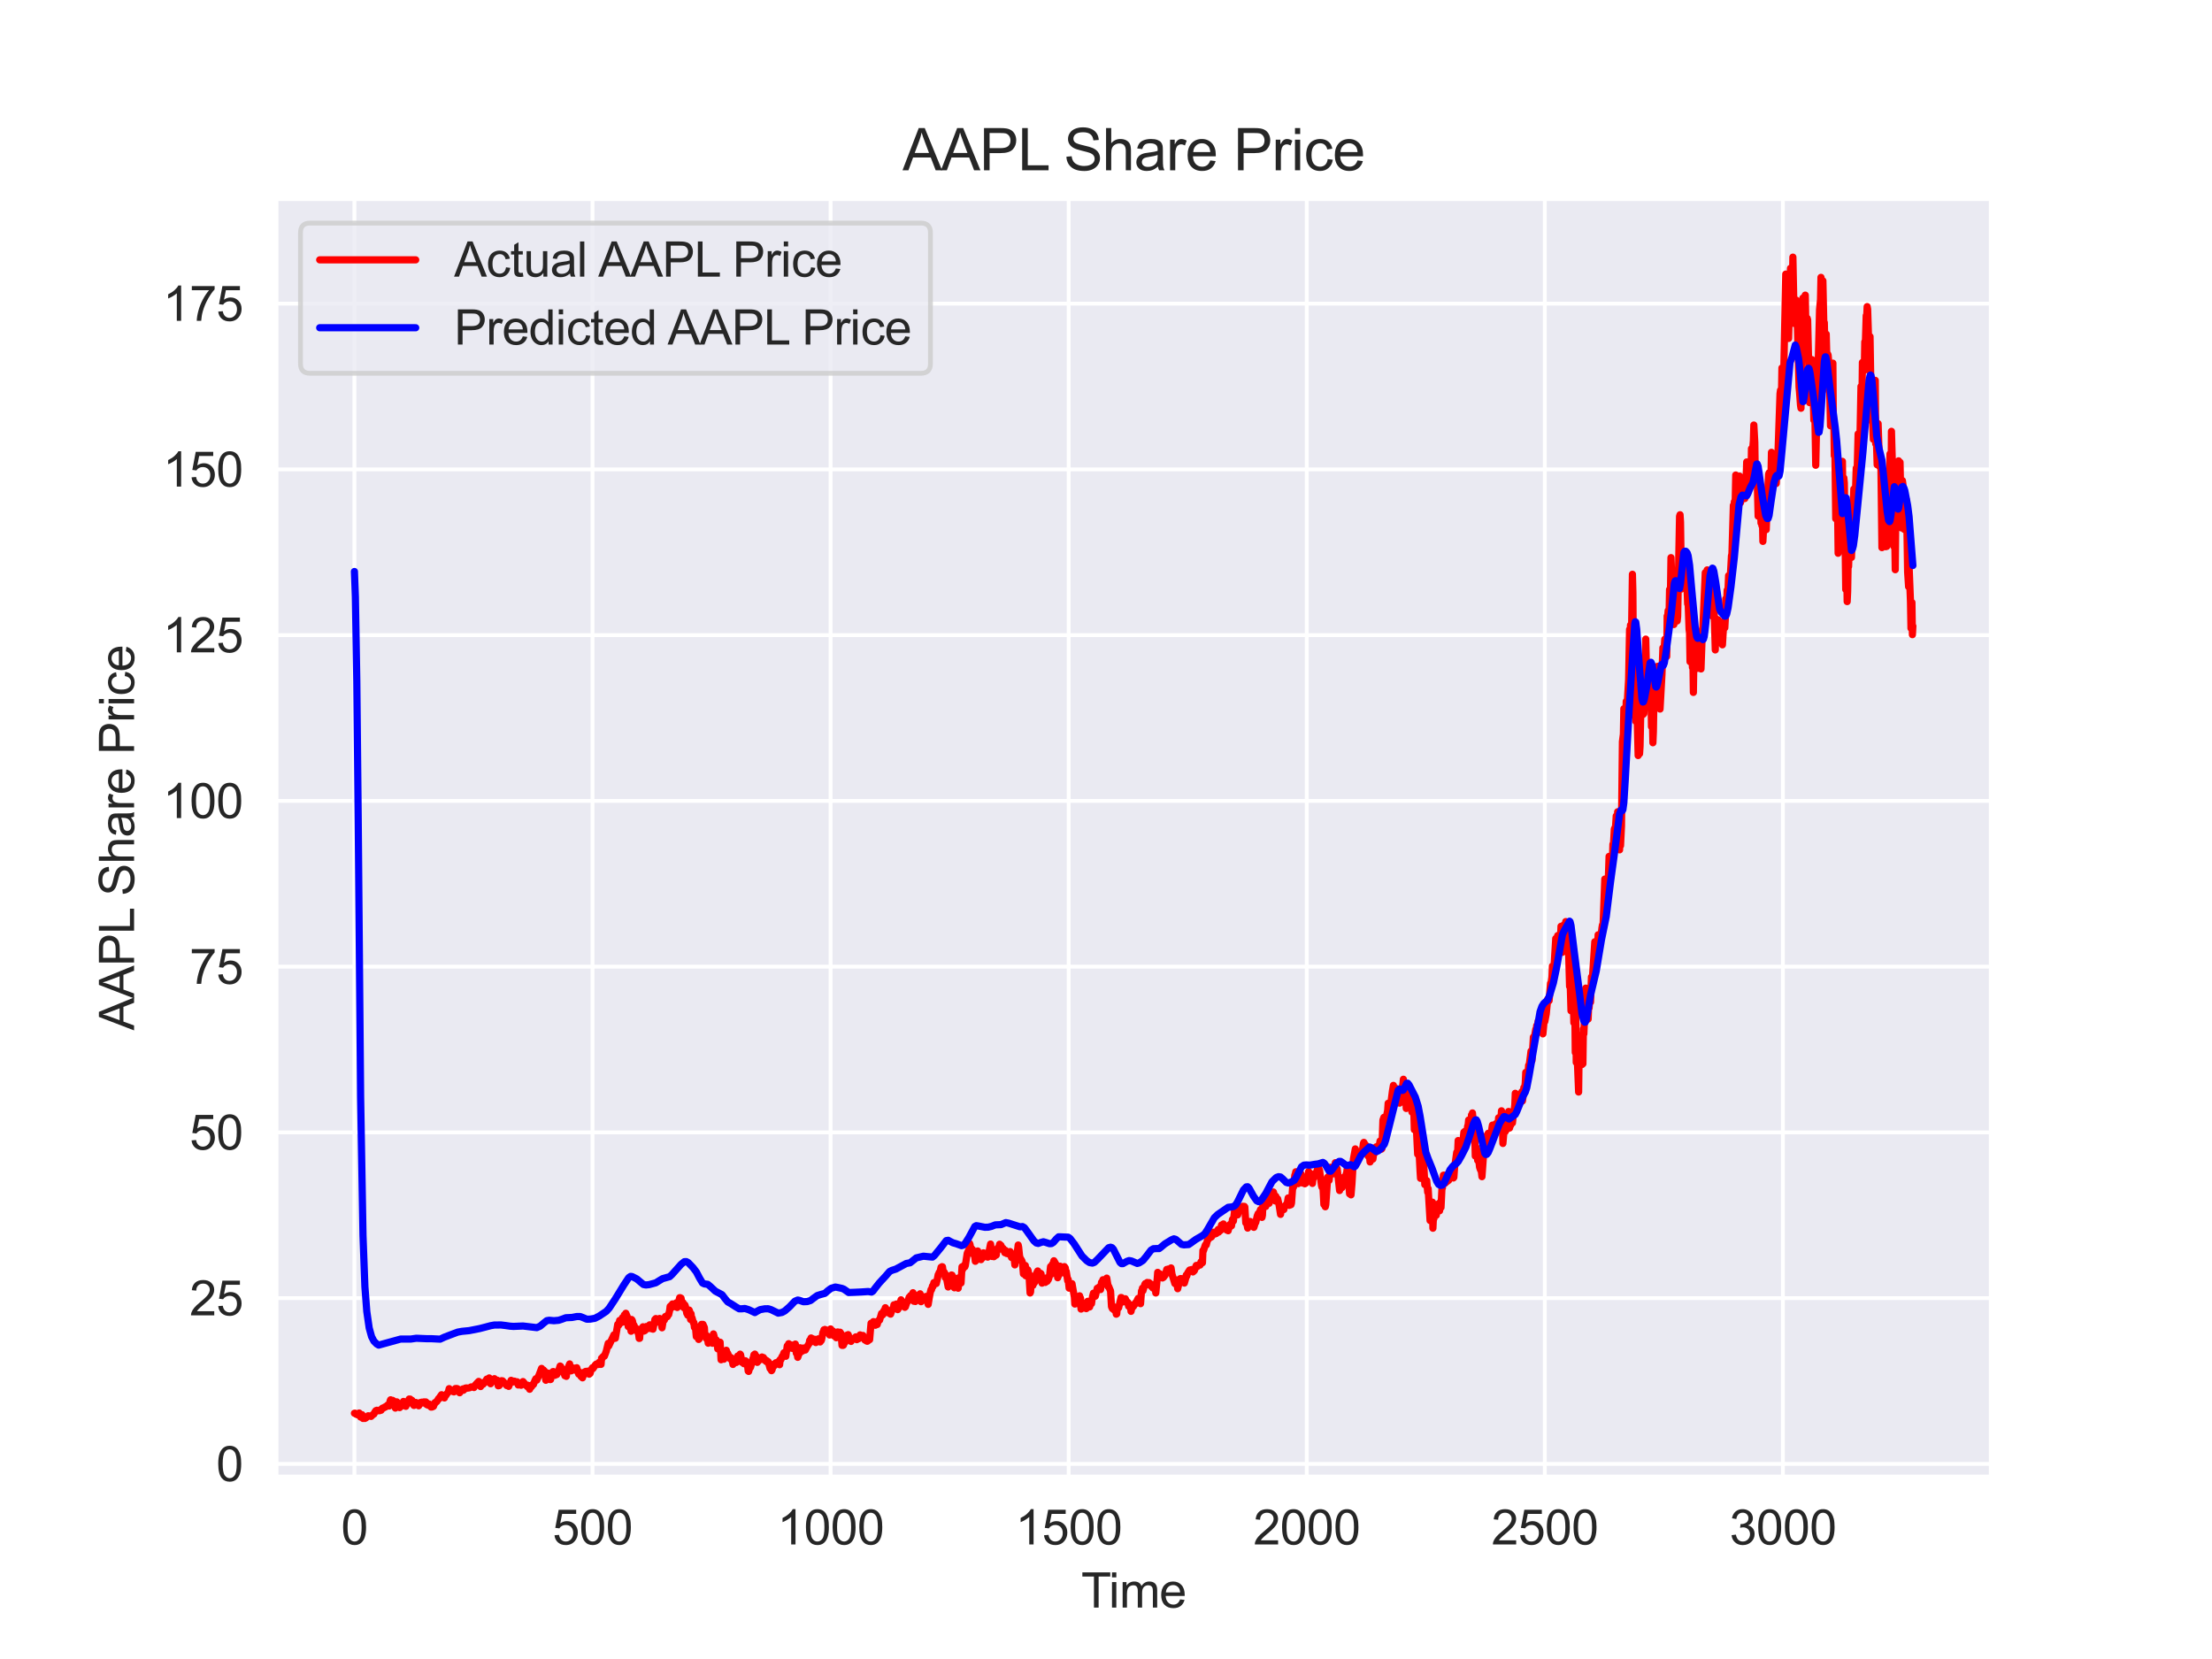 <?xml version="1.0" encoding="utf-8" standalone="no"?>
<!DOCTYPE svg PUBLIC "-//W3C//DTD SVG 1.1//EN"
  "http://www.w3.org/Graphics/SVG/1.1/DTD/svg11.dtd">
<svg xmlns:xlink="http://www.w3.org/1999/xlink" width="460.8pt" height="345.6pt" viewBox="0 0 460.8 345.6" xmlns="http://www.w3.org/2000/svg" version="1.1">
 <defs>
  <style type="text/css">*{stroke-linejoin: round; stroke-linecap: butt}</style>
 </defs>
 <g id="figure_1">
  <g id="patch_1">
   <path d="M 0 345.6 
L 460.8 345.6 
L 460.8 0 
L 0 0 
z
" style="fill: #ffffff"/>
  </g>
  <g id="axes_1">
   <g id="patch_2">
    <path d="M 57.6 307.584 
L 414.72 307.584 
L 414.72 41.472 
L 57.6 41.472 
z
" style="fill: #eaeaf2"/>
   </g>
   <g id="matplotlib.axis_1">
    <g id="xtick_1">
     <g id="line2d_1">
      <path d="M 73.833 307.584 
L 73.833 41.472 
" clip-path="url(#pb6bb680fc9)" style="fill: none; stroke: #ffffff; stroke-width: 0.8; stroke-linecap: round"/>
     </g>
     <g id="text_1">
      <!-- 0 -->
      <g style="fill: #262626" transform="translate(71.052 321.742) scale(0.1 -0.1)">
       <defs>
        <path id="ArialMT-30" d="M 266 2259 
Q 266 3072 433 3567 
Q 600 4063 929 4331 
Q 1259 4600 1759 4600 
Q 2128 4600 2406 4451 
Q 2684 4303 2865 4023 
Q 3047 3744 3150 3342 
Q 3253 2941 3253 2259 
Q 3253 1453 3087 958 
Q 2922 463 2592 192 
Q 2263 -78 1759 -78 
Q 1097 -78 719 397 
Q 266 969 266 2259 
z
M 844 2259 
Q 844 1131 1108 757 
Q 1372 384 1759 384 
Q 2147 384 2411 759 
Q 2675 1134 2675 2259 
Q 2675 3391 2411 3762 
Q 2147 4134 1753 4134 
Q 1366 4134 1134 3806 
Q 844 3388 844 2259 
z
" transform="scale(0.016)"/>
       </defs>
       <use xlink:href="#ArialMT-30"/>
      </g>
     </g>
    </g>
    <g id="xtick_2">
     <g id="line2d_2">
      <path d="M 123.429 307.584 
L 123.429 41.472 
" clip-path="url(#pb6bb680fc9)" style="fill: none; stroke: #ffffff; stroke-width: 0.8; stroke-linecap: round"/>
     </g>
     <g id="text_2">
      <!-- 500 -->
      <g style="fill: #262626" transform="translate(115.087 321.742) scale(0.1 -0.1)">
       <defs>
        <path id="ArialMT-35" d="M 266 1200 
L 856 1250 
Q 922 819 1161 601 
Q 1400 384 1738 384 
Q 2144 384 2425 690 
Q 2706 997 2706 1503 
Q 2706 1984 2436 2262 
Q 2166 2541 1728 2541 
Q 1456 2541 1237 2417 
Q 1019 2294 894 2097 
L 366 2166 
L 809 4519 
L 3088 4519 
L 3088 3981 
L 1259 3981 
L 1013 2750 
Q 1425 3038 1878 3038 
Q 2478 3038 2890 2622 
Q 3303 2206 3303 1553 
Q 3303 931 2941 478 
Q 2500 -78 1738 -78 
Q 1113 -78 717 272 
Q 322 622 266 1200 
z
" transform="scale(0.016)"/>
       </defs>
       <use xlink:href="#ArialMT-35"/>
       <use xlink:href="#ArialMT-30" x="55.615"/>
       <use xlink:href="#ArialMT-30" x="111.23"/>
      </g>
     </g>
    </g>
    <g id="xtick_3">
     <g id="line2d_3">
      <path d="M 173.024 307.584 
L 173.024 41.472 
" clip-path="url(#pb6bb680fc9)" style="fill: none; stroke: #ffffff; stroke-width: 0.8; stroke-linecap: round"/>
     </g>
     <g id="text_3">
      <!-- 1000 -->
      <g style="fill: #262626" transform="translate(161.903 321.742) scale(0.1 -0.1)">
       <defs>
        <path id="ArialMT-31" d="M 2384 0 
L 1822 0 
L 1822 3584 
Q 1619 3391 1289 3197 
Q 959 3003 697 2906 
L 697 3450 
Q 1169 3672 1522 3987 
Q 1875 4303 2022 4600 
L 2384 4600 
L 2384 0 
z
" transform="scale(0.016)"/>
       </defs>
       <use xlink:href="#ArialMT-31"/>
       <use xlink:href="#ArialMT-30" x="55.615"/>
       <use xlink:href="#ArialMT-30" x="111.23"/>
       <use xlink:href="#ArialMT-30" x="166.846"/>
      </g>
     </g>
    </g>
    <g id="xtick_4">
     <g id="line2d_4">
      <path d="M 222.62 307.584 
L 222.62 41.472 
" clip-path="url(#pb6bb680fc9)" style="fill: none; stroke: #ffffff; stroke-width: 0.8; stroke-linecap: round"/>
     </g>
     <g id="text_4">
      <!-- 1500 -->
      <g style="fill: #262626" transform="translate(211.498 321.742) scale(0.1 -0.1)">
       <use xlink:href="#ArialMT-31"/>
       <use xlink:href="#ArialMT-35" x="55.615"/>
       <use xlink:href="#ArialMT-30" x="111.23"/>
       <use xlink:href="#ArialMT-30" x="166.846"/>
      </g>
     </g>
    </g>
    <g id="xtick_5">
     <g id="line2d_5">
      <path d="M 272.216 307.584 
L 272.216 41.472 
" clip-path="url(#pb6bb680fc9)" style="fill: none; stroke: #ffffff; stroke-width: 0.8; stroke-linecap: round"/>
     </g>
     <g id="text_5">
      <!-- 2000 -->
      <g style="fill: #262626" transform="translate(261.094 321.742) scale(0.1 -0.1)">
       <defs>
        <path id="ArialMT-32" d="M 3222 541 
L 3222 0 
L 194 0 
Q 188 203 259 391 
Q 375 700 629 1000 
Q 884 1300 1366 1694 
Q 2113 2306 2375 2664 
Q 2638 3022 2638 3341 
Q 2638 3675 2398 3904 
Q 2159 4134 1775 4134 
Q 1369 4134 1125 3890 
Q 881 3647 878 3216 
L 300 3275 
Q 359 3922 746 4261 
Q 1134 4600 1788 4600 
Q 2447 4600 2831 4234 
Q 3216 3869 3216 3328 
Q 3216 3053 3103 2787 
Q 2991 2522 2730 2228 
Q 2469 1934 1863 1422 
Q 1356 997 1212 845 
Q 1069 694 975 541 
L 3222 541 
z
" transform="scale(0.016)"/>
       </defs>
       <use xlink:href="#ArialMT-32"/>
       <use xlink:href="#ArialMT-30" x="55.615"/>
       <use xlink:href="#ArialMT-30" x="111.23"/>
       <use xlink:href="#ArialMT-30" x="166.846"/>
      </g>
     </g>
    </g>
    <g id="xtick_6">
     <g id="line2d_6">
      <path d="M 321.812 307.584 
L 321.812 41.472 
" clip-path="url(#pb6bb680fc9)" style="fill: none; stroke: #ffffff; stroke-width: 0.8; stroke-linecap: round"/>
     </g>
     <g id="text_6">
      <!-- 2500 -->
      <g style="fill: #262626" transform="translate(310.69 321.742) scale(0.1 -0.1)">
       <use xlink:href="#ArialMT-32"/>
       <use xlink:href="#ArialMT-35" x="55.615"/>
       <use xlink:href="#ArialMT-30" x="111.23"/>
       <use xlink:href="#ArialMT-30" x="166.846"/>
      </g>
     </g>
    </g>
    <g id="xtick_7">
     <g id="line2d_7">
      <path d="M 371.408 307.584 
L 371.408 41.472 
" clip-path="url(#pb6bb680fc9)" style="fill: none; stroke: #ffffff; stroke-width: 0.8; stroke-linecap: round"/>
     </g>
     <g id="text_7">
      <!-- 3000 -->
      <g style="fill: #262626" transform="translate(360.286 321.742) scale(0.1 -0.1)">
       <defs>
        <path id="ArialMT-33" d="M 269 1209 
L 831 1284 
Q 928 806 1161 595 
Q 1394 384 1728 384 
Q 2125 384 2398 659 
Q 2672 934 2672 1341 
Q 2672 1728 2419 1979 
Q 2166 2231 1775 2231 
Q 1616 2231 1378 2169 
L 1441 2663 
Q 1497 2656 1531 2656 
Q 1891 2656 2178 2843 
Q 2466 3031 2466 3422 
Q 2466 3731 2256 3934 
Q 2047 4138 1716 4138 
Q 1388 4138 1169 3931 
Q 950 3725 888 3313 
L 325 3413 
Q 428 3978 793 4289 
Q 1159 4600 1703 4600 
Q 2078 4600 2393 4439 
Q 2709 4278 2876 4000 
Q 3044 3722 3044 3409 
Q 3044 3113 2884 2869 
Q 2725 2625 2413 2481 
Q 2819 2388 3044 2092 
Q 3269 1797 3269 1353 
Q 3269 753 2831 336 
Q 2394 -81 1725 -81 
Q 1122 -81 723 278 
Q 325 638 269 1209 
z
" transform="scale(0.016)"/>
       </defs>
       <use xlink:href="#ArialMT-33"/>
       <use xlink:href="#ArialMT-30" x="55.615"/>
       <use xlink:href="#ArialMT-30" x="111.23"/>
       <use xlink:href="#ArialMT-30" x="166.846"/>
      </g>
     </g>
    </g>
    <g id="text_8">
     <!-- Time -->
     <g style="fill: #262626" transform="translate(225.237 334.887) scale(0.1 -0.1)">
      <defs>
       <path id="ArialMT-54" d="M 1659 0 
L 1659 4041 
L 150 4041 
L 150 4581 
L 3781 4581 
L 3781 4041 
L 2266 4041 
L 2266 0 
L 1659 0 
z
" transform="scale(0.016)"/>
       <path id="ArialMT-69" d="M 425 3934 
L 425 4581 
L 988 4581 
L 988 3934 
L 425 3934 
z
M 425 0 
L 425 3319 
L 988 3319 
L 988 0 
L 425 0 
z
" transform="scale(0.016)"/>
       <path id="ArialMT-6d" d="M 422 0 
L 422 3319 
L 925 3319 
L 925 2853 
Q 1081 3097 1340 3245 
Q 1600 3394 1931 3394 
Q 2300 3394 2536 3241 
Q 2772 3088 2869 2813 
Q 3263 3394 3894 3394 
Q 4388 3394 4653 3120 
Q 4919 2847 4919 2278 
L 4919 0 
L 4359 0 
L 4359 2091 
Q 4359 2428 4304 2576 
Q 4250 2725 4106 2815 
Q 3963 2906 3769 2906 
Q 3419 2906 3187 2673 
Q 2956 2441 2956 1928 
L 2956 0 
L 2394 0 
L 2394 2156 
Q 2394 2531 2256 2718 
Q 2119 2906 1806 2906 
Q 1569 2906 1367 2781 
Q 1166 2656 1075 2415 
Q 984 2175 984 1722 
L 984 0 
L 422 0 
z
" transform="scale(0.016)"/>
       <path id="ArialMT-65" d="M 2694 1069 
L 3275 997 
Q 3138 488 2766 206 
Q 2394 -75 1816 -75 
Q 1088 -75 661 373 
Q 234 822 234 1631 
Q 234 2469 665 2931 
Q 1097 3394 1784 3394 
Q 2450 3394 2872 2941 
Q 3294 2488 3294 1666 
Q 3294 1616 3291 1516 
L 816 1516 
Q 847 969 1125 678 
Q 1403 388 1819 388 
Q 2128 388 2347 550 
Q 2566 713 2694 1069 
z
M 847 1978 
L 2700 1978 
Q 2663 2397 2488 2606 
Q 2219 2931 1791 2931 
Q 1403 2931 1139 2672 
Q 875 2413 847 1978 
z
" transform="scale(0.016)"/>
      </defs>
      <use xlink:href="#ArialMT-54"/>
      <use xlink:href="#ArialMT-69" x="57.334"/>
      <use xlink:href="#ArialMT-6d" x="79.551"/>
      <use xlink:href="#ArialMT-65" x="162.852"/>
     </g>
    </g>
   </g>
   <g id="matplotlib.axis_2">
    <g id="ytick_1">
     <g id="line2d_8">
      <path d="M 57.6 304.962 
L 414.72 304.962 
" clip-path="url(#pb6bb680fc9)" style="fill: none; stroke: #ffffff; stroke-width: 0.8; stroke-linecap: round"/>
     </g>
     <g id="text_9">
      <!-- 0 -->
      <g style="fill: #262626" transform="translate(45.039 308.541) scale(0.1 -0.1)">
       <use xlink:href="#ArialMT-30"/>
      </g>
     </g>
    </g>
    <g id="ytick_2">
     <g id="line2d_9">
      <path d="M 57.6 270.431 
L 414.72 270.431 
" clip-path="url(#pb6bb680fc9)" style="fill: none; stroke: #ffffff; stroke-width: 0.8; stroke-linecap: round"/>
     </g>
     <g id="text_10">
      <!-- 25 -->
      <g style="fill: #262626" transform="translate(39.478 274.01) scale(0.1 -0.1)">
       <use xlink:href="#ArialMT-32"/>
       <use xlink:href="#ArialMT-35" x="55.615"/>
      </g>
     </g>
    </g>
    <g id="ytick_3">
     <g id="line2d_10">
      <path d="M 57.6 235.901 
L 414.72 235.901 
" clip-path="url(#pb6bb680fc9)" style="fill: none; stroke: #ffffff; stroke-width: 0.8; stroke-linecap: round"/>
     </g>
     <g id="text_11">
      <!-- 50 -->
      <g style="fill: #262626" transform="translate(39.478 239.48) scale(0.1 -0.1)">
       <use xlink:href="#ArialMT-35"/>
       <use xlink:href="#ArialMT-30" x="55.615"/>
      </g>
     </g>
    </g>
    <g id="ytick_4">
     <g id="line2d_11">
      <path d="M 57.6 201.371 
L 414.72 201.371 
" clip-path="url(#pb6bb680fc9)" style="fill: none; stroke: #ffffff; stroke-width: 0.8; stroke-linecap: round"/>
     </g>
     <g id="text_12">
      <!-- 75 -->
      <g style="fill: #262626" transform="translate(39.478 204.95) scale(0.1 -0.1)">
       <defs>
        <path id="ArialMT-37" d="M 303 3981 
L 303 4522 
L 3269 4522 
L 3269 4084 
Q 2831 3619 2401 2847 
Q 1972 2075 1738 1259 
Q 1569 684 1522 0 
L 944 0 
Q 953 541 1156 1306 
Q 1359 2072 1739 2783 
Q 2119 3494 2547 3981 
L 303 3981 
z
" transform="scale(0.016)"/>
       </defs>
       <use xlink:href="#ArialMT-37"/>
       <use xlink:href="#ArialMT-35" x="55.615"/>
      </g>
     </g>
    </g>
    <g id="ytick_5">
     <g id="line2d_12">
      <path d="M 57.6 166.841 
L 414.72 166.841 
" clip-path="url(#pb6bb680fc9)" style="fill: none; stroke: #ffffff; stroke-width: 0.8; stroke-linecap: round"/>
     </g>
     <g id="text_13">
      <!-- 100 -->
      <g style="fill: #262626" transform="translate(33.917 170.42) scale(0.1 -0.1)">
       <use xlink:href="#ArialMT-31"/>
       <use xlink:href="#ArialMT-30" x="55.615"/>
       <use xlink:href="#ArialMT-30" x="111.23"/>
      </g>
     </g>
    </g>
    <g id="ytick_6">
     <g id="line2d_13">
      <path d="M 57.6 132.311 
L 414.72 132.311 
" clip-path="url(#pb6bb680fc9)" style="fill: none; stroke: #ffffff; stroke-width: 0.8; stroke-linecap: round"/>
     </g>
     <g id="text_14">
      <!-- 125 -->
      <g style="fill: #262626" transform="translate(33.917 135.89) scale(0.1 -0.1)">
       <use xlink:href="#ArialMT-31"/>
       <use xlink:href="#ArialMT-32" x="55.615"/>
       <use xlink:href="#ArialMT-35" x="111.23"/>
      </g>
     </g>
    </g>
    <g id="ytick_7">
     <g id="line2d_14">
      <path d="M 57.6 97.78 
L 414.72 97.78 
" clip-path="url(#pb6bb680fc9)" style="fill: none; stroke: #ffffff; stroke-width: 0.8; stroke-linecap: round"/>
     </g>
     <g id="text_15">
      <!-- 150 -->
      <g style="fill: #262626" transform="translate(33.917 101.359) scale(0.1 -0.1)">
       <use xlink:href="#ArialMT-31"/>
       <use xlink:href="#ArialMT-35" x="55.615"/>
       <use xlink:href="#ArialMT-30" x="111.23"/>
      </g>
     </g>
    </g>
    <g id="ytick_8">
     <g id="line2d_15">
      <path d="M 57.6 63.25 
L 414.72 63.25 
" clip-path="url(#pb6bb680fc9)" style="fill: none; stroke: #ffffff; stroke-width: 0.8; stroke-linecap: round"/>
     </g>
     <g id="text_16">
      <!-- 175 -->
      <g style="fill: #262626" transform="translate(33.917 66.829) scale(0.1 -0.1)">
       <use xlink:href="#ArialMT-31"/>
       <use xlink:href="#ArialMT-37" x="55.615"/>
       <use xlink:href="#ArialMT-35" x="111.23"/>
      </g>
     </g>
    </g>
    <g id="text_17">
     <!-- AAPL Share Price -->
     <g style="fill: #262626" transform="translate(27.93 214.637) rotate(-90) scale(0.1 -0.1)">
      <defs>
       <path id="ArialMT-41" d="M -9 0 
L 1750 4581 
L 2403 4581 
L 4278 0 
L 3588 0 
L 3053 1388 
L 1138 1388 
L 634 0 
L -9 0 
z
M 1313 1881 
L 2866 1881 
L 2388 3150 
Q 2169 3728 2063 4100 
Q 1975 3659 1816 3225 
L 1313 1881 
z
" transform="scale(0.016)"/>
       <path id="ArialMT-50" d="M 494 0 
L 494 4581 
L 2222 4581 
Q 2678 4581 2919 4538 
Q 3256 4481 3484 4323 
Q 3713 4166 3852 3881 
Q 3991 3597 3991 3256 
Q 3991 2672 3619 2267 
Q 3247 1863 2275 1863 
L 1100 1863 
L 1100 0 
L 494 0 
z
M 1100 2403 
L 2284 2403 
Q 2872 2403 3119 2622 
Q 3366 2841 3366 3238 
Q 3366 3525 3220 3729 
Q 3075 3934 2838 4000 
Q 2684 4041 2272 4041 
L 1100 4041 
L 1100 2403 
z
" transform="scale(0.016)"/>
       <path id="ArialMT-4c" d="M 469 0 
L 469 4581 
L 1075 4581 
L 1075 541 
L 3331 541 
L 3331 0 
L 469 0 
z
" transform="scale(0.016)"/>
       <path id="ArialMT-20" transform="scale(0.016)"/>
       <path id="ArialMT-53" d="M 288 1472 
L 859 1522 
Q 900 1178 1048 958 
Q 1197 738 1509 602 
Q 1822 466 2213 466 
Q 2559 466 2825 569 
Q 3091 672 3220 851 
Q 3350 1031 3350 1244 
Q 3350 1459 3225 1620 
Q 3100 1781 2813 1891 
Q 2628 1963 1997 2114 
Q 1366 2266 1113 2400 
Q 784 2572 623 2826 
Q 463 3081 463 3397 
Q 463 3744 659 4045 
Q 856 4347 1234 4503 
Q 1613 4659 2075 4659 
Q 2584 4659 2973 4495 
Q 3363 4331 3572 4012 
Q 3781 3694 3797 3291 
L 3216 3247 
Q 3169 3681 2898 3903 
Q 2628 4125 2100 4125 
Q 1550 4125 1298 3923 
Q 1047 3722 1047 3438 
Q 1047 3191 1225 3031 
Q 1400 2872 2139 2705 
Q 2878 2538 3153 2413 
Q 3553 2228 3743 1945 
Q 3934 1663 3934 1294 
Q 3934 928 3725 604 
Q 3516 281 3123 101 
Q 2731 -78 2241 -78 
Q 1619 -78 1198 103 
Q 778 284 539 648 
Q 300 1013 288 1472 
z
" transform="scale(0.016)"/>
       <path id="ArialMT-68" d="M 422 0 
L 422 4581 
L 984 4581 
L 984 2938 
Q 1378 3394 1978 3394 
Q 2347 3394 2619 3248 
Q 2891 3103 3008 2847 
Q 3125 2591 3125 2103 
L 3125 0 
L 2563 0 
L 2563 2103 
Q 2563 2525 2380 2717 
Q 2197 2909 1863 2909 
Q 1613 2909 1392 2779 
Q 1172 2650 1078 2428 
Q 984 2206 984 1816 
L 984 0 
L 422 0 
z
" transform="scale(0.016)"/>
       <path id="ArialMT-61" d="M 2588 409 
Q 2275 144 1986 34 
Q 1697 -75 1366 -75 
Q 819 -75 525 192 
Q 231 459 231 875 
Q 231 1119 342 1320 
Q 453 1522 633 1644 
Q 813 1766 1038 1828 
Q 1203 1872 1538 1913 
Q 2219 1994 2541 2106 
Q 2544 2222 2544 2253 
Q 2544 2597 2384 2738 
Q 2169 2928 1744 2928 
Q 1347 2928 1158 2789 
Q 969 2650 878 2297 
L 328 2372 
Q 403 2725 575 2942 
Q 747 3159 1072 3276 
Q 1397 3394 1825 3394 
Q 2250 3394 2515 3294 
Q 2781 3194 2906 3042 
Q 3031 2891 3081 2659 
Q 3109 2516 3109 2141 
L 3109 1391 
Q 3109 606 3145 398 
Q 3181 191 3288 0 
L 2700 0 
Q 2613 175 2588 409 
z
M 2541 1666 
Q 2234 1541 1622 1453 
Q 1275 1403 1131 1340 
Q 988 1278 909 1158 
Q 831 1038 831 891 
Q 831 666 1001 516 
Q 1172 366 1500 366 
Q 1825 366 2078 508 
Q 2331 650 2450 897 
Q 2541 1088 2541 1459 
L 2541 1666 
z
" transform="scale(0.016)"/>
       <path id="ArialMT-72" d="M 416 0 
L 416 3319 
L 922 3319 
L 922 2816 
Q 1116 3169 1280 3281 
Q 1444 3394 1641 3394 
Q 1925 3394 2219 3213 
L 2025 2691 
Q 1819 2813 1613 2813 
Q 1428 2813 1281 2702 
Q 1134 2591 1072 2394 
Q 978 2094 978 1738 
L 978 0 
L 416 0 
z
" transform="scale(0.016)"/>
       <path id="ArialMT-63" d="M 2588 1216 
L 3141 1144 
Q 3050 572 2676 248 
Q 2303 -75 1759 -75 
Q 1078 -75 664 370 
Q 250 816 250 1647 
Q 250 2184 428 2587 
Q 606 2991 970 3192 
Q 1334 3394 1763 3394 
Q 2303 3394 2647 3120 
Q 2991 2847 3088 2344 
L 2541 2259 
Q 2463 2594 2264 2762 
Q 2066 2931 1784 2931 
Q 1359 2931 1093 2626 
Q 828 2322 828 1663 
Q 828 994 1084 691 
Q 1341 388 1753 388 
Q 2084 388 2306 591 
Q 2528 794 2588 1216 
z
" transform="scale(0.016)"/>
      </defs>
      <use xlink:href="#ArialMT-41"/>
      <use xlink:href="#ArialMT-41" x="66.699"/>
      <use xlink:href="#ArialMT-50" x="133.398"/>
      <use xlink:href="#ArialMT-4c" x="200.098"/>
      <use xlink:href="#ArialMT-20" x="251.963"/>
      <use xlink:href="#ArialMT-53" x="279.746"/>
      <use xlink:href="#ArialMT-68" x="346.445"/>
      <use xlink:href="#ArialMT-61" x="402.061"/>
      <use xlink:href="#ArialMT-72" x="457.676"/>
      <use xlink:href="#ArialMT-65" x="490.977"/>
      <use xlink:href="#ArialMT-20" x="546.592"/>
      <use xlink:href="#ArialMT-50" x="574.375"/>
      <use xlink:href="#ArialMT-72" x="641.074"/>
      <use xlink:href="#ArialMT-69" x="674.375"/>
      <use xlink:href="#ArialMT-63" x="696.592"/>
      <use xlink:href="#ArialMT-65" x="746.592"/>
     </g>
    </g>
   </g>
   <g id="line2d_16">
    <path d="M 73.833 294.405 
L 73.932 294.386 
L 74.13 294.574 
L 74.229 294.505 
L 74.428 294.715 
L 74.527 294.57 
L 74.725 294.803 
L 74.825 294.354 
L 75.023 294.698 
L 75.122 295.207 
L 75.42 294.707 
L 75.618 295.488 
L 75.916 295.134 
L 76.015 295.488 
L 76.114 295.32 
L 76.213 295.386 
L 76.709 294.928 
L 77.304 295.063 
L 77.503 294.868 
L 77.701 294.659 
L 77.9 294.568 
L 78.098 294.155 
L 78.296 293.871 
L 78.495 293.784 
L 78.693 293.89 
L 79.09 293.875 
L 79.288 293.647 
L 79.387 293.781 
L 79.685 293.327 
L 79.883 293.321 
L 80.181 293.093 
L 80.28 293.125 
L 80.776 292.683 
L 81.074 292.896 
L 81.272 291.817 
L 81.371 291.602 
L 81.47 291.667 
L 81.669 292.057 
L 81.768 291.71 
L 81.867 292.082 
L 81.966 291.823 
L 82.363 293.327 
L 82.562 292.308 
L 82.661 292.033 
L 82.958 292.421 
L 83.157 292.711 
L 83.256 293.233 
L 83.454 292.789 
L 83.653 292.92 
L 83.851 292.29 
L 84.049 291.941 
L 84.149 291.982 
L 84.446 292.662 
L 84.545 292.965 
L 84.744 292.456 
L 84.843 292.418 
L 85.24 291.442 
L 85.339 291.634 
L 85.438 291.453 
L 85.736 291.806 
L 85.835 291.727 
L 86.033 292.554 
L 86.232 292.78 
L 86.331 292.697 
L 86.43 292.202 
L 86.529 292.23 
L 86.628 292.155 
L 87.224 292.847 
L 87.521 292.184 
L 87.918 292.089 
L 88.116 292.272 
L 88.315 292.041 
L 88.513 292.052 
L 88.612 292.132 
L 88.711 292.05 
L 88.811 292.165 
L 88.91 292.62 
L 89.009 292.541 
L 89.207 292.746 
L 89.406 292.478 
L 89.803 293.126 
L 89.902 292.98 
L 90.001 293.109 
L 90.299 292.97 
L 90.596 292.197 
L 90.695 292.244 
L 90.894 291.985 
L 90.993 291.968 
L 91.39 291.319 
L 91.489 291.378 
L 91.687 290.964 
L 91.985 290.542 
L 92.084 290.599 
L 92.282 290.786 
L 92.58 291.217 
L 92.778 290.696 
L 92.878 290.695 
L 93.175 290.235 
L 93.373 290.049 
L 93.572 289.275 
L 93.671 289.695 
L 93.77 289.644 
L 94.564 289.957 
L 94.861 289.262 
L 94.961 289.318 
L 95.06 289.244 
L 95.159 289.37 
L 95.258 289.274 
L 95.357 289.342 
L 95.556 289.816 
L 95.754 290.138 
L 95.853 289.747 
L 95.952 289.831 
L 96.052 289.504 
L 96.151 289.732 
L 96.349 289.423 
L 96.448 289.331 
L 96.548 289.613 
L 96.746 289.268 
L 96.845 289.303 
L 96.944 289.169 
L 97.044 289.265 
L 97.143 289.127 
L 97.341 289.149 
L 97.54 289.162 
L 97.936 289.067 
L 98.135 288.922 
L 98.333 288.946 
L 98.531 288.915 
L 98.73 289.05 
L 98.928 288.619 
L 99.523 287.972 
L 99.722 287.771 
L 100.019 288.551 
L 100.119 288.845 
L 100.317 288.121 
L 100.515 288.031 
L 100.614 288.382 
L 100.912 287.977 
L 101.011 288.02 
L 101.408 287.294 
L 101.507 287.473 
L 101.904 287.049 
L 102.102 287.669 
L 102.202 288.258 
L 102.598 287.538 
L 102.698 287.731 
L 102.797 287.592 
L 102.995 287.203 
L 103.193 287.412 
L 103.392 287.861 
L 103.59 287.521 
L 103.789 288.683 
L 103.888 288.454 
L 103.987 288.65 
L 104.185 288.131 
L 104.285 288.23 
L 104.483 287.621 
L 104.582 287.675 
L 104.681 287.649 
L 105.574 288.644 
L 105.772 288.381 
L 105.971 288.808 
L 106.268 288.071 
L 106.467 287.548 
L 106.764 287.857 
L 106.864 287.69 
L 106.963 287.88 
L 107.161 287.718 
L 107.36 287.861 
L 107.657 287.833 
L 107.756 287.866 
L 107.955 288.52 
L 108.252 288.164 
L 108.451 288.466 
L 108.55 288.575 
L 108.649 288.349 
L 108.748 288.436 
L 108.847 288.318 
L 108.947 287.804 
L 109.343 288.286 
L 109.542 288.573 
L 109.641 288.61 
L 109.839 288.851 
L 109.939 288.563 
L 110.335 289.407 
L 110.434 288.915 
L 110.534 289.048 
L 110.633 288.622 
L 110.732 288.863 
L 110.93 288.424 
L 111.03 288.484 
L 111.129 288.403 
L 111.426 287.61 
L 111.625 287.218 
L 111.823 287.512 
L 112.319 286.372 
L 112.518 285.857 
L 112.815 285.062 
L 113.013 285.634 
L 113.113 285.7 
L 113.212 285.39 
L 113.311 285.777 
L 113.41 285.597 
L 113.708 287.538 
L 113.807 286.512 
L 113.906 287.021 
L 114.204 286.048 
L 114.402 286.195 
L 114.601 287.399 
L 114.7 287.379 
L 114.898 286.405 
L 114.997 286.526 
L 115.196 285.725 
L 115.295 285.724 
L 115.592 286.51 
L 115.791 286.023 
L 115.89 286.012 
L 115.989 286.341 
L 116.188 285.989 
L 116.485 285.205 
L 116.684 284.567 
L 116.783 284.631 
L 116.882 285.14 
L 116.981 285.018 
L 117.08 285.074 
L 117.378 285.695 
L 117.675 286.587 
L 117.775 286.303 
L 117.874 286.346 
L 117.973 286.72 
L 118.171 285.216 
L 118.271 285.122 
L 118.667 284.133 
L 118.866 285.461 
L 118.965 285.582 
L 119.064 284.945 
L 119.163 285.34 
L 119.461 284.986 
L 119.56 284.994 
L 119.659 285.402 
L 119.758 285.358 
L 119.858 285.079 
L 120.056 285.243 
L 120.155 284.923 
L 120.453 285.989 
L 120.552 286.253 
L 120.651 285.781 
L 121.048 286.759 
L 121.147 286.389 
L 121.346 287.027 
L 121.445 286.408 
L 121.544 286.552 
L 121.742 285.825 
L 122.04 285.676 
L 122.139 285.768 
L 122.437 285.633 
L 122.536 285.782 
L 122.734 286.269 
L 122.933 286.108 
L 123.131 285.405 
L 123.329 285.066 
L 123.429 284.908 
L 123.528 285.1 
L 124.024 284.341 
L 124.222 284.158 
L 124.421 284.118 
L 124.619 284.253 
L 124.817 283.794 
L 124.916 283.861 
L 125.016 284.229 
L 125.115 283.878 
L 125.214 284.223 
L 125.313 282.928 
L 125.412 283.029 
L 125.611 282.615 
L 125.809 282.458 
L 125.908 282.511 
L 126.305 281.448 
L 126.504 280.622 
L 126.702 279.831 
L 126.801 280.412 
L 127.892 278.069 
L 128.091 278.804 
L 128.19 278.783 
L 128.686 275.878 
L 128.884 276.076 
L 129.083 275.07 
L 129.38 275.559 
L 129.678 274.495 
L 129.876 275.386 
L 130.074 273.918 
L 130.174 274.165 
L 130.372 273.577 
L 130.57 274.072 
L 130.67 274.241 
L 130.868 276.344 
L 130.967 274.886 
L 131.066 274.953 
L 131.265 276.697 
L 131.364 276.76 
L 131.463 277.324 
L 131.562 274.871 
L 131.662 274.984 
L 131.761 275.216 
L 131.959 276.246 
L 132.058 276.056 
L 132.157 276.261 
L 132.257 277.078 
L 132.356 276.87 
L 132.554 276.885 
L 132.653 276.819 
L 132.852 277.425 
L 133.05 278.024 
L 133.149 278.811 
L 133.249 278.799 
L 133.348 277.274 
L 133.447 277.487 
L 133.546 276.817 
L 133.745 277.224 
L 133.943 276.392 
L 134.042 276.463 
L 134.141 277.289 
L 134.24 277.126 
L 134.34 277.198 
L 134.637 276.335 
L 134.736 276.786 
L 134.836 276.54 
L 135.034 276.769 
L 135.133 276.64 
L 135.332 275.985 
L 135.431 276.068 
L 135.53 276.466 
L 135.629 276.247 
L 135.728 276.806 
L 135.828 276.744 
L 135.927 276.622 
L 136.026 276.891 
L 136.324 275.393 
L 136.423 274.874 
L 136.522 275.074 
L 136.621 274.679 
L 136.919 275.419 
L 137.117 275.023 
L 137.315 275.055 
L 137.415 274.658 
L 137.613 275.175 
L 137.712 275.319 
L 137.911 276.603 
L 138.208 274.834 
L 138.307 275.028 
L 138.407 274.98 
L 138.605 274.252 
L 138.803 274.385 
L 139.002 274.294 
L 139.2 273.801 
L 139.299 273.843 
L 139.498 272.991 
L 139.597 272.151 
L 139.696 272.599 
L 139.795 271.967 
L 139.994 272.246 
L 140.093 271.631 
L 140.192 271.675 
L 140.291 271.74 
L 140.39 272.214 
L 140.49 272.146 
L 140.589 271.666 
L 140.688 271.9 
L 140.886 271.396 
L 141.085 272.375 
L 141.581 270.337 
L 141.68 270.328 
L 141.779 270.496 
L 141.878 270.427 
L 142.176 272.149 
L 142.275 271.353 
L 142.473 272.435 
L 142.573 272.34 
L 142.672 271.84 
L 142.771 272.069 
L 143.069 273.596 
L 143.168 273.346 
L 143.267 273.978 
L 143.366 273.899 
L 143.465 273.65 
L 143.565 272.908 
L 143.664 273.164 
L 143.862 274.879 
L 143.961 273.686 
L 144.06 274.705 
L 144.16 274.534 
L 144.457 275.595 
L 144.556 275.535 
L 144.656 276.509 
L 144.755 276.123 
L 144.854 276.21 
L 145.052 278.435 
L 145.152 277.976 
L 145.548 279.033 
L 145.648 278.932 
L 145.747 277.055 
L 145.945 277.254 
L 146.144 275.881 
L 146.243 276.115 
L 146.342 276.206 
L 146.441 275.889 
L 146.739 276.556 
L 146.838 278.384 
L 146.937 277.967 
L 147.135 278.826 
L 147.235 278.255 
L 147.334 278.373 
L 147.532 279.814 
L 147.631 279.368 
L 147.731 278.625 
L 148.028 279.344 
L 148.127 279.302 
L 148.227 279.656 
L 148.326 279.554 
L 148.425 279.824 
L 148.623 277.879 
L 148.722 278.22 
L 148.921 279.118 
L 149.02 279.049 
L 149.119 279.454 
L 149.218 279.137 
L 149.318 279.296 
L 149.516 280.992 
L 149.615 279.997 
L 149.814 280.297 
L 150.012 279.606 
L 150.21 283.263 
L 150.409 282.356 
L 150.706 282.585 
L 150.806 283.142 
L 150.905 282.377 
L 151.004 282.401 
L 151.301 281.287 
L 151.5 281.925 
L 151.599 281.945 
L 151.996 282.958 
L 152.095 282.724 
L 152.194 283.119 
L 152.293 282.814 
L 152.591 283.727 
L 152.69 284.241 
L 152.789 283.694 
L 152.889 283.964 
L 153.186 283.362 
L 153.384 283.832 
L 153.484 283.627 
L 153.682 282.481 
L 153.781 282.542 
L 153.98 282.629 
L 154.178 282.094 
L 154.277 282.214 
L 154.575 283.804 
L 154.674 283.761 
L 154.773 283.652 
L 154.972 284.086 
L 155.269 283.47 
L 155.368 283.537 
L 155.567 284.251 
L 155.666 283.936 
L 155.864 285.622 
L 155.963 285.697 
L 156.162 284.928 
L 156.261 284.961 
L 156.36 284.817 
L 156.856 282.985 
L 156.955 282.765 
L 157.055 282.235 
L 157.154 282.336 
L 157.253 282.081 
L 157.451 282.617 
L 157.551 282.53 
L 157.749 283.807 
L 157.848 283.524 
L 157.947 283.589 
L 158.047 283.112 
L 158.146 283.274 
L 158.443 283.003 
L 158.542 283.186 
L 158.741 282.686 
L 158.84 282.777 
L 159.038 282.798 
L 159.237 283.333 
L 159.336 283.168 
L 159.634 283.642 
L 159.733 283.456 
L 159.832 283.748 
L 160.03 283.663 
L 160.427 285.105 
L 160.526 285.1 
L 160.725 285.537 
L 160.824 285.401 
L 161.121 284.204 
L 161.32 284.488 
L 161.419 284.128 
L 161.518 284.207 
L 161.617 283.884 
L 161.717 283.922 
L 162.113 283.663 
L 162.213 283.999 
L 162.312 283.932 
L 162.411 284.293 
L 162.51 283.232 
L 162.609 283.331 
L 162.709 283.208 
L 162.907 282.6 
L 163.006 282.639 
L 163.304 281.804 
L 163.403 282.011 
L 163.502 282.025 
L 163.7 282.544 
L 163.998 280.371 
L 164.097 280.4 
L 164.296 279.915 
L 164.395 280.244 
L 164.593 280.151 
L 164.692 280.247 
L 164.792 280.151 
L 164.891 280.86 
L 165.089 280.707 
L 165.188 280.928 
L 165.288 280.861 
L 165.387 280.362 
L 165.486 280.531 
L 165.585 280.385 
L 165.684 279.993 
L 165.783 280.562 
L 165.883 281.89 
L 165.982 281.644 
L 166.18 282.758 
L 166.279 282.501 
L 166.478 281.664 
L 166.577 281.905 
L 166.676 280.759 
L 166.775 280.835 
L 166.875 281.208 
L 166.974 280.977 
L 167.172 281.444 
L 167.371 280.812 
L 167.569 281.134 
L 167.668 280.901 
L 167.767 281.237 
L 168.065 280.652 
L 168.561 279.859 
L 168.66 279.244 
L 168.759 279.317 
L 168.958 278.723 
L 169.057 279.017 
L 169.156 278.823 
L 169.255 279.474 
L 169.354 279.069 
L 169.553 279.309 
L 169.652 278.978 
L 169.751 279.042 
L 169.95 279.681 
L 170.049 279.283 
L 170.247 279.31 
L 170.346 279.28 
L 170.445 278.908 
L 170.842 279.557 
L 170.941 279.254 
L 171.041 279.32 
L 171.14 279.126 
L 171.437 277.531 
L 171.537 277.77 
L 171.636 277.026 
L 171.735 277.091 
L 171.834 276.948 
L 171.933 277.336 
L 172.033 277.02 
L 172.132 277.064 
L 172.429 277.612 
L 172.529 277.461 
L 172.727 277.793 
L 172.826 278.104 
L 172.925 277.879 
L 173.024 276.84 
L 173.124 276.959 
L 173.421 277.608 
L 173.52 277.287 
L 173.719 278.276 
L 173.818 278.13 
L 173.917 278.322 
L 174.016 278.153 
L 174.215 278.672 
L 174.314 278.535 
L 174.512 277.468 
L 174.612 277.621 
L 174.711 278.291 
L 174.909 277.756 
L 175.008 277.526 
L 175.107 278.025 
L 175.207 277.806 
L 175.405 280.26 
L 175.603 280.268 
L 175.703 280.222 
L 175.901 279.676 
L 176 279.68 
L 176.496 278.106 
L 176.595 278.127 
L 176.695 278.029 
L 176.992 279.052 
L 177.091 278.938 
L 177.29 279.441 
L 177.389 278.932 
L 177.488 279.003 
L 177.885 278.78 
L 178.083 278.772 
L 178.282 278.491 
L 178.48 279.079 
L 178.778 278.755 
L 178.877 278.881 
L 179.174 278.078 
L 179.373 278.449 
L 179.571 278.485 
L 179.769 278.198 
L 179.968 278.728 
L 180.166 279.141 
L 180.265 278.802 
L 180.464 279.33 
L 180.563 279.228 
L 180.662 279.411 
L 180.761 279.359 
L 181.059 278.733 
L 181.158 279.076 
L 181.357 276.748 
L 181.456 275.656 
L 181.555 275.743 
L 181.654 275.853 
L 181.853 275.73 
L 181.952 275.317 
L 182.249 275.957 
L 182.348 276.078 
L 182.547 275.672 
L 182.646 275.667 
L 182.745 275.916 
L 182.944 275.138 
L 183.142 275.053 
L 183.241 275.006 
L 183.638 273.619 
L 183.836 273.951 
L 184.134 273.029 
L 184.233 273.116 
L 184.432 272.417 
L 184.531 272.552 
L 184.729 273.442 
L 184.828 273.125 
L 184.927 273.166 
L 185.027 273.132 
L 185.126 273.242 
L 185.324 273.598 
L 185.523 273.76 
L 185.721 273.201 
L 185.919 272.669 
L 186.019 272.683 
L 186.118 272.493 
L 186.217 271.823 
L 186.415 272.023 
L 186.515 272.144 
L 186.614 272.082 
L 186.713 271.657 
L 187.01 272.817 
L 187.11 272.355 
L 187.209 272.524 
L 187.308 272.255 
L 187.407 271.402 
L 187.506 271.457 
L 187.705 270.77 
L 187.804 270.991 
L 187.903 271.07 
L 188.002 271.951 
L 188.102 271.768 
L 188.498 272.337 
L 188.598 272.248 
L 188.895 271.384 
L 189.094 271.129 
L 189.391 270.235 
L 189.49 270.231 
L 189.689 269.9 
L 189.788 270.124 
L 189.986 269.654 
L 190.085 269.568 
L 190.185 269.292 
L 190.383 271.081 
L 190.482 270.787 
L 190.681 271.125 
L 190.879 269.938 
L 191.077 269.869 
L 191.177 270.134 
L 191.375 269.813 
L 191.474 270.1 
L 191.573 270.065 
L 191.673 269.52 
L 191.772 269.827 
L 191.871 271.167 
L 191.97 270.172 
L 192.069 270.393 
L 192.168 270.172 
L 192.268 270.715 
L 192.367 270.466 
L 192.664 270.863 
L 192.863 270.079 
L 192.962 270.179 
L 193.359 271.723 
L 193.557 270.514 
L 193.756 269.399 
L 193.954 268.629 
L 194.053 268.667 
L 194.251 267.897 
L 194.351 268.021 
L 194.549 267.186 
L 194.648 267.462 
L 194.946 267.32 
L 195.045 267.382 
L 195.243 266.547 
L 195.442 265.535 
L 195.541 265.601 
L 195.64 265.09 
L 195.739 265.366 
L 196.037 263.998 
L 196.136 264.354 
L 196.235 263.871 
L 196.335 263.895 
L 196.533 265.38 
L 196.632 264.931 
L 196.83 265.252 
L 196.93 266.15 
L 197.029 265.556 
L 197.326 267.072 
L 197.525 268.101 
L 197.723 266.063 
L 197.822 266.364 
L 197.922 265.963 
L 198.12 266.284 
L 198.219 265.601 
L 198.318 265.628 
L 198.616 267.21 
L 198.814 268.27 
L 198.914 267.755 
L 199.112 266.284 
L 199.211 267.237 
L 199.31 266.902 
L 199.409 267.047 
L 199.608 268.363 
L 199.905 266.15 
L 200.104 265.908 
L 200.203 267.275 
L 200.401 263.905 
L 200.501 264.506 
L 200.699 263.992 
L 200.897 263.546 
L 200.997 263.895 
L 201.096 263.622 
L 201.492 261.081 
L 201.889 260.245 
L 201.988 259.036 
L 202.088 259.323 
L 202.187 260.49 
L 202.286 259.927 
L 202.385 260.604 
L 202.584 260.293 
L 202.683 260.576 
L 202.782 261.312 
L 202.881 261.246 
L 202.98 261.06 
L 203.179 262.752 
L 203.278 261.989 
L 203.377 262.286 
L 203.675 260.601 
L 203.774 260.936 
L 203.873 261.488 
L 203.972 261.036 
L 204.071 261.215 
L 204.171 262.358 
L 204.27 262.061 
L 204.369 262.403 
L 204.468 261.326 
L 204.667 262.058 
L 204.865 260.987 
L 205.063 261.592 
L 205.262 261.074 
L 205.46 261.35 
L 205.559 261.184 
L 205.659 261.395 
L 205.758 261.885 
L 205.857 260.901 
L 205.956 261.139 
L 206.353 259.157 
L 206.65 261.747 
L 206.75 260.435 
L 206.849 260.521 
L 207.047 261.795 
L 207.146 261.709 
L 207.246 260.894 
L 207.444 261.498 
L 207.543 261.45 
L 207.642 260.435 
L 207.742 260.497 
L 207.841 260.007 
L 207.94 260.048 
L 208.039 260.052 
L 208.238 259.195 
L 208.337 260.204 
L 208.436 259.368 
L 208.535 259.458 
L 208.634 259.976 
L 208.733 259.886 
L 208.833 260.086 
L 208.932 260.031 
L 209.329 260.963 
L 209.428 260.459 
L 209.527 260.559 
L 209.725 261.136 
L 209.825 260.901 
L 209.924 261.005 
L 210.023 260.804 
L 210.122 261.246 
L 210.221 260.898 
L 210.321 261.098 
L 210.42 260.725 
L 210.618 261.195 
L 210.717 261.961 
L 210.916 261.246 
L 211.015 261.302 
L 211.213 261.561 
L 211.412 263.501 
L 211.61 261.571 
L 211.709 261.588 
L 212.007 260.204 
L 212.106 259.358 
L 212.205 259.813 
L 212.404 261.744 
L 212.503 261.972 
L 212.602 262.569 
L 212.701 262.358 
L 212.9 262.707 
L 212.999 263.076 
L 213.197 265.376 
L 213.296 265.114 
L 213.395 265.207 
L 213.495 265.072 
L 213.594 263.622 
L 213.693 265.773 
L 213.792 265.169 
L 213.891 265.2 
L 214.09 264.506 
L 214.189 264.734 
L 214.387 266.063 
L 214.586 269.354 
L 214.685 269.14 
L 214.883 265.97 
L 214.983 265.842 
L 215.082 266.025 
L 215.181 267.766 
L 215.28 266.17 
L 215.479 267.23 
L 215.578 266.181 
L 215.677 266.927 
L 215.974 265.145 
L 216.173 264.765 
L 216.371 265.787 
L 216.47 265.179 
L 216.57 265.804 
L 216.768 265.252 
L 216.867 265.352 
L 217.066 267.303 
L 217.165 266.875 
L 217.264 267.123 
L 217.562 266.526 
L 217.661 266.709 
L 217.76 267.151 
L 217.859 266.246 
L 217.958 266.426 
L 218.058 266.36 
L 218.157 266.906 
L 218.256 266.336 
L 218.355 266.619 
L 218.454 266.381 
L 218.653 265.68 
L 218.851 263.843 
L 219.049 265.407 
L 219.248 263.342 
L 219.347 263.698 
L 219.545 262.638 
L 219.942 263.329 
L 220.141 264.869 
L 220.24 265.003 
L 220.339 266.17 
L 220.438 265.535 
L 220.537 265.704 
L 220.736 263.947 
L 220.835 263.767 
L 220.934 264.302 
L 221.033 263.912 
L 221.232 264.282 
L 221.331 264.112 
L 221.628 265.183 
L 221.728 263.86 
L 221.926 264.137 
L 222.025 265.038 
L 222.124 264.848 
L 222.422 266.809 
L 222.521 266.516 
L 222.72 268.349 
L 223.017 267.458 
L 223.215 268.076 
L 223.315 267.413 
L 223.811 270.19 
L 223.91 271.657 
L 224.009 271.481 
L 224.207 270.445 
L 224.307 271.333 
L 224.406 270.597 
L 224.604 271.585 
L 224.703 271.54 
L 224.803 271.709 
L 224.902 269.941 
L 225.001 270.625 
L 225.1 270.435 
L 225.199 272.704 
L 225.299 272.472 
L 225.398 271.35 
L 225.596 272.337 
L 225.794 271.605 
L 225.894 272.496 
L 226.092 272.161 
L 226.29 272.607 
L 226.39 272.507 
L 226.588 271.081 
L 226.786 271.799 
L 226.886 271.509 
L 226.985 272.265 
L 227.183 271.55 
L 227.282 271.498 
L 227.382 271.574 
L 227.58 270.172 
L 227.778 269.392 
L 227.977 270.076 
L 228.175 270.027 
L 228.572 268.37 
L 228.671 268.429 
L 228.869 268.391 
L 228.969 268.111 
L 229.266 268.639 
L 229.465 267.13 
L 229.564 267.327 
L 229.762 266.592 
L 229.861 267.044 
L 229.961 266.647 
L 230.06 267.483 
L 230.159 267.441 
L 230.258 267.317 
L 230.556 266.253 
L 230.853 268.045 
L 230.952 267.969 
L 231.151 268.47 
L 231.349 268.929 
L 231.548 272.217 
L 231.746 272.628 
L 231.845 272.096 
L 232.143 272.945 
L 232.242 272.921 
L 232.341 272.704 
L 232.44 273.018 
L 232.54 273.767 
L 232.639 273.705 
L 232.738 272.545 
L 232.837 272.679 
L 232.936 272.31 
L 233.035 272.434 
L 233.333 271.157 
L 233.531 270.29 
L 233.631 270.311 
L 233.73 270.48 
L 233.928 271.219 
L 234.027 271.15 
L 234.226 270.766 
L 234.325 270.797 
L 234.424 270.552 
L 234.821 271.419 
L 234.92 271.277 
L 235.118 272.123 
L 235.218 271.844 
L 235.317 271.968 
L 235.416 271.778 
L 235.614 273.18 
L 235.912 271.951 
L 236.011 271.851 
L 236.11 272.161 
L 236.606 271.322 
L 236.706 271.512 
L 236.904 270.853 
L 237.102 270.476 
L 237.202 270.445 
L 237.4 270.894 
L 237.598 271.581 
L 237.797 268.933 
L 237.896 268.978 
L 237.995 268.342 
L 238.094 268.884 
L 238.491 267.541 
L 238.59 267.389 
L 238.789 267.693 
L 238.888 267.607 
L 238.987 267.158 
L 239.086 267.192 
L 239.285 267.296 
L 239.384 267.199 
L 239.483 267.493 
L 239.582 267.375 
L 239.88 268.035 
L 239.979 268.076 
L 240.177 268.325 
L 240.574 267.545 
L 240.772 269.351 
L 241.07 266.367 
L 241.169 265.055 
L 241.566 265.753 
L 241.665 265.383 
L 241.764 266.043 
L 241.864 265.984 
L 241.963 265.911 
L 242.062 265.614 
L 242.161 266.226 
L 242.26 265.925 
L 242.359 266.108 
L 242.756 265.576 
L 242.955 264.803 
L 243.054 264.444 
L 243.153 264.568 
L 243.351 264.371 
L 243.649 264.541 
L 243.748 264.699 
L 243.947 264.13 
L 244.145 265.431 
L 244.641 267.037 
L 244.74 267.379 
L 244.938 266.612 
L 245.038 266.675 
L 245.137 267.742 
L 245.236 267.521 
L 245.335 268.46 
L 245.831 266.381 
L 245.93 266.357 
L 246.03 266.554 
L 246.129 266.36 
L 246.327 266.474 
L 246.526 267.154 
L 246.625 267.013 
L 246.724 267.286 
L 247.021 266.246 
L 247.121 265.614 
L 247.22 265.839 
L 247.418 265.186 
L 247.815 264.579 
L 247.914 264.541 
L 248.013 264.806 
L 248.113 264.727 
L 248.212 264.472 
L 248.509 264.969 
L 248.807 264.696 
L 249.105 263.833 
L 249.204 263.612 
L 249.402 263.857 
L 249.6 263.529 
L 249.7 263.601 
L 249.898 263.498 
L 249.997 263.536 
L 250.196 262.855 
L 250.295 262.852 
L 250.493 263.059 
L 250.592 260.504 
L 250.692 260.58 
L 250.89 259.972 
L 251.088 259.368 
L 251.188 259.237 
L 251.287 259.34 
L 251.584 258.17 
L 251.684 258.225 
L 251.783 258.097 
L 251.981 257.617 
L 252.179 257.773 
L 252.378 257.659 
L 252.477 256.692 
L 252.576 256.978 
L 252.675 256.695 
L 252.775 256.847 
L 252.874 256.785 
L 253.072 257.075 
L 253.271 256.896 
L 253.37 256.968 
L 253.568 256.381 
L 253.667 256.623 
L 253.767 256.115 
L 253.866 256.675 
L 253.965 256.129 
L 254.163 256.398 
L 254.262 256.315 
L 254.461 255.197 
L 254.758 255.342 
L 254.858 254.972 
L 255.155 255.466 
L 255.254 255.525 
L 255.354 256.056 
L 255.453 255.998 
L 255.552 256.257 
L 255.651 255.987 
L 255.85 256.385 
L 255.949 255.777 
L 256.048 255.835 
L 256.246 255.055 
L 256.346 255.349 
L 256.445 255.311 
L 256.544 255.359 
L 256.742 254.026 
L 256.941 254.365 
L 257.238 251.789 
L 257.337 252.041 
L 257.437 251.802 
L 257.536 251.06 
L 257.734 251.278 
L 257.833 253.08 
L 258.032 252.11 
L 258.131 251.789 
L 258.329 252.013 
L 258.429 251.83 
L 258.726 252.213 
L 258.825 252.068 
L 258.925 251.284 
L 259.024 251.809 
L 259.222 251.312 
L 259.321 251.443 
L 259.52 254.748 
L 259.619 254.344 
L 259.916 255.835 
L 260.016 254.43 
L 260.115 254.889 
L 260.214 254.592 
L 260.313 254.675 
L 260.412 254.451 
L 260.512 254.61 
L 260.611 255.331 
L 260.71 254.606 
L 260.809 255.349 
L 260.908 255.231 
L 261.008 255.411 
L 261.107 255.207 
L 261.206 255.677 
L 261.503 254.71 
L 261.603 254.637 
L 261.9 253.318 
L 262.099 252.814 
L 262.297 253.073 
L 262.495 252.22 
L 262.595 251.972 
L 262.793 253.339 
L 262.892 253.605 
L 262.991 253.149 
L 263.091 250.701 
L 263.19 251.243 
L 263.289 250.96 
L 263.587 249.347 
L 263.686 251.329 
L 263.983 249.161 
L 264.082 249.385 
L 264.281 250.577 
L 264.38 250.677 
L 264.578 249.72 
L 264.678 249.965 
L 264.777 249.762 
L 265.074 248.557 
L 265.273 248.315 
L 265.471 249.054 
L 265.57 249.278 
L 265.67 250.186 
L 265.769 249.195 
L 265.967 249.834 
L 266.066 250.307 
L 266.166 249.755 
L 266.463 251.07 
L 266.761 252.976 
L 266.959 251.706 
L 267.058 252.034 
L 267.157 251.744 
L 267.257 251.851 
L 267.356 251.619 
L 267.455 251.965 
L 267.554 251.305 
L 267.653 251.336 
L 267.951 250.905 
L 268.05 251.095 
L 268.149 250.753 
L 268.348 249.551 
L 268.447 249.796 
L 268.546 251.101 
L 268.645 251.008 
L 268.744 251.036 
L 268.844 250.715 
L 268.943 250.953 
L 269.042 250.608 
L 269.34 246.592 
L 269.439 247.334 
L 269.538 246.913 
L 269.736 244.793 
L 269.836 244.599 
L 269.935 244.106 
L 270.034 244.23 
L 270.332 245.798 
L 270.431 246.578 
L 270.53 245.88 
L 270.728 246.267 
L 270.927 244.548 
L 271.026 244.544 
L 271.224 245.2 
L 271.323 246.44 
L 271.423 245.621 
L 271.819 246.602 
L 272.018 246.478 
L 272.117 245.338 
L 272.216 245.673 
L 272.514 244.889 
L 272.613 244.043 
L 272.811 244.758 
L 273.01 244.53 
L 273.109 246.063 
L 273.208 246.053 
L 273.307 245.887 
L 273.406 246.526 
L 273.506 245.48 
L 273.605 245.49 
L 273.704 245.214 
L 273.803 244.534 
L 274.002 244.765 
L 274.101 244.779 
L 274.597 243.063 
L 274.894 243.829 
L 275.291 246.965 
L 275.39 247.307 
L 275.589 247.027 
L 275.787 250.925 
L 275.886 248.667 
L 276.085 251.388 
L 276.184 250.953 
L 276.382 248.215 
L 276.581 245.228 
L 276.68 245.421 
L 276.878 245.891 
L 277.077 244.361 
L 277.176 243.163 
L 277.374 243.456 
L 277.473 244.534 
L 277.672 243.905 
L 277.771 243.957 
L 277.87 244.523 
L 278.168 242.213 
L 278.366 243.346 
L 278.465 243.273 
L 278.564 243.491 
L 279.06 248.008 
L 279.16 245.304 
L 279.358 247.476 
L 279.457 247.027 
L 279.556 247.407 
L 279.854 245.293 
L 279.953 246.82 
L 280.35 244.831 
L 280.548 244.251 
L 280.647 243.415 
L 280.747 243.553 
L 281.143 248.698 
L 281.342 248.256 
L 281.441 248.912 
L 281.639 246.571 
L 281.937 241.485 
L 282.334 239.34 
L 282.631 240.584 
L 282.731 239.983 
L 282.929 240.628 
L 283.028 240.173 
L 283.127 240.335 
L 283.226 239.921 
L 283.326 239.993 
L 283.425 239.845 
L 283.722 240.435 
L 284.02 238.211 
L 284.119 237.98 
L 284.218 238.159 
L 284.417 238.93 
L 284.516 238.567 
L 284.814 239.755 
L 284.913 239.789 
L 285.012 240.842 
L 285.111 240.563 
L 285.31 241.108 
L 285.409 242.058 
L 285.508 241.278 
L 285.607 241.371 
L 285.706 240.908 
L 285.805 241.043 
L 285.905 240.328 
L 286.004 241.454 
L 286.202 240.055 
L 286.301 239.154 
L 286.401 239.233 
L 286.5 240.086 
L 286.698 238.895 
L 286.797 239.04 
L 286.897 238.854 
L 286.996 239.216 
L 287.095 238.705 
L 287.194 238.857 
L 287.293 238.798 
L 287.492 237.69 
L 287.591 237.901 
L 287.789 239.385 
L 287.888 239.254 
L 288.087 233.349 
L 288.285 232.769 
L 288.384 233.446 
L 288.484 233.398 
L 288.583 232.835 
L 288.682 233.301 
L 289.079 231.302 
L 289.178 229.831 
L 289.376 230.708 
L 289.476 230.704 
L 289.674 230.321 
L 290.071 227.258 
L 290.269 226.108 
L 290.368 226.623 
L 290.666 229.572 
L 290.765 227.666 
L 290.864 228.626 
L 290.963 226.782 
L 291.063 227.669 
L 291.162 229.727 
L 291.261 229.603 
L 291.36 229.558 
L 291.459 228.985 
L 291.559 229.803 
L 291.757 228.239 
L 291.856 228.85 
L 292.055 227.013 
L 292.253 225.791 
L 292.352 224.827 
L 292.65 227.693 
L 292.749 226.623 
L 292.947 230.912 
L 293.046 228.267 
L 293.146 229.907 
L 293.245 228.253 
L 293.344 228.584 
L 293.443 230.369 
L 293.741 228.053 
L 293.84 230.691 
L 293.939 229.064 
L 294.138 231.675 
L 294.237 231.309 
L 294.435 228.229 
L 294.634 235.352 
L 294.733 234.599 
L 294.832 232.465 
L 294.931 232.97 
L 295.03 234.358 
L 295.229 238.584 
L 295.328 240.459 
L 295.526 238.135 
L 295.824 243.919 
L 295.923 245.47 
L 296.022 244.665 
L 296.121 244.796 
L 296.221 242.483 
L 296.419 243.298 
L 296.518 241.143 
L 296.816 246.782 
L 296.915 246.398 
L 297.014 246.733 
L 297.113 246.571 
L 297.213 245.932 
L 297.411 248.353 
L 297.51 247.617 
L 297.907 254.261 
L 298.006 250.691 
L 298.105 251.043 
L 298.204 251.015 
L 298.403 250.432 
L 298.502 255.863 
L 298.601 253.767 
L 298.7 253.881 
L 298.998 251.854 
L 299.196 253.166 
L 299.494 251.143 
L 299.593 250.811 
L 299.692 252.027 
L 299.791 251.813 
L 299.891 252.234 
L 299.99 250.487 
L 300.188 251.55 
L 300.387 247.49 
L 300.486 247.462 
L 300.684 244.817 
L 300.783 244.796 
L 300.982 246.119 
L 301.081 246.457 
L 301.18 245.953 
L 301.279 246.198 
L 301.379 245.984 
L 301.478 246.115 
L 301.676 245.559 
L 301.775 245.894 
L 301.974 244.8 
L 302.073 244.765 
L 302.172 244.579 
L 302.271 245.173 
L 302.47 244.24 
L 302.569 244.351 
L 302.767 245.397 
L 302.866 245.255 
L 303.065 242.493 
L 303.164 242.217 
L 303.462 240.038 
L 303.561 240.552 
L 303.66 239.99 
L 303.759 237.597 
L 304.057 240.463 
L 304.354 239.372 
L 304.454 238.926 
L 304.652 237.507 
L 304.751 237.389 
L 304.85 236.937 
L 304.949 235.867 
L 305.049 236.074 
L 305.148 235.687 
L 305.346 236.291 
L 305.545 236.16 
L 305.743 234.568 
L 305.842 234.337 
L 305.941 233.318 
L 306.041 233.429 
L 306.239 234.416 
L 306.338 234.309 
L 306.437 235.67 
L 306.537 232.269 
L 306.636 232.742 
L 306.735 231.844 
L 307.231 236.875 
L 307.33 240.832 
L 307.528 239.037 
L 307.727 239.7 
L 307.826 241.74 
L 307.925 240.528 
L 308.223 243.163 
L 308.421 243.712 
L 308.52 243.394 
L 308.719 245.121 
L 309.016 241.005 
L 309.314 237.693 
L 309.611 238.408 
L 309.711 238.011 
L 309.81 236.436 
L 309.909 236.637 
L 310.008 236.088 
L 310.207 236.392 
L 310.306 237.431 
L 310.405 235.97 
L 310.504 235.991 
L 310.603 236.619 
L 310.802 234.959 
L 310.901 234.378 
L 311 234.441 
L 311.099 235.894 
L 311.298 234.786 
L 311.397 235.297 
L 311.595 234.102 
L 311.794 234.744 
L 311.893 233.947 
L 311.992 235.007 
L 312.19 232.849 
L 312.29 232.907 
L 312.389 233.477 
L 312.488 233.229 
L 312.587 232.559 
L 312.686 232.869 
L 312.786 231.398 
L 312.984 234.513 
L 313.083 238.201 
L 313.381 234.717 
L 313.579 235.735 
L 313.678 232.804 
L 313.877 235.3 
L 314.075 232.327 
L 314.174 232.324 
L 314.273 231.537 
L 314.373 231.599 
L 314.472 234.99 
L 314.571 233.66 
L 314.67 234.465 
L 314.769 233.992 
L 314.869 232.79 
L 314.968 232.883 
L 315.067 233.933 
L 315.365 231.323 
L 315.464 231.008 
L 315.563 230.135 
L 315.662 227.756 
L 315.761 227.928 
L 315.861 229.427 
L 316.158 228.039 
L 316.357 229.779 
L 316.456 229.437 
L 316.555 229.796 
L 316.654 228.64 
L 316.852 229.403 
L 317.051 227.41 
L 317.15 229.354 
L 317.249 228.712 
L 317.448 226.557 
L 317.547 227.476 
L 317.745 225.511 
L 317.844 223.398 
L 317.944 223.515 
L 318.142 224.033 
L 318.34 223.329 
L 318.44 221.913 
L 318.539 222.103 
L 318.836 219.817 
L 318.936 218.964 
L 319.134 220.963 
L 319.431 216.046 
L 319.63 216.136 
L 319.927 214.423 
L 320.027 214.506 
L 320.126 213.64 
L 320.225 214.272 
L 320.423 212.731 
L 320.523 213.011 
L 320.721 214.489 
L 320.82 214.568 
L 320.919 212.984 
L 321.019 213.702 
L 321.118 212.476 
L 321.217 212.68 
L 321.415 215.373 
L 321.614 213.256 
L 321.713 211.485 
L 321.812 212.794 
L 322.11 211.226 
L 322.407 208.135 
L 322.506 208.367 
L 322.606 208.27 
L 322.705 208.47 
L 323.002 204.855 
L 323.102 204.893 
L 323.3 203.564 
L 323.399 201.25 
L 323.498 202.258 
L 323.598 201.44 
L 323.697 201.927 
L 324.093 195.515 
L 324.292 197.455 
L 324.49 194.904 
L 324.589 195.649 
L 324.788 194.731 
L 324.887 195.049 
L 324.986 198.281 
L 325.185 192.966 
L 325.284 193.129 
L 325.482 198.381 
L 325.681 193.964 
L 325.78 192.666 
L 325.879 194.455 
L 325.978 193.93 
L 326.077 194.6 
L 326.176 191.979 
L 326.474 194.81 
L 326.573 193.215 
L 326.672 194.361 
L 326.871 201.999 
L 326.97 205.487 
L 327.069 203.909 
L 327.268 210.57 
L 327.367 201.782 
L 327.466 205.059 
L 327.565 200.425 
L 327.863 213.053 
L 327.962 206.433 
L 328.061 209.855 
L 328.16 219.247 
L 328.26 208.978 
L 328.359 221.326 
L 328.458 217.649 
L 328.855 227.486 
L 328.954 219.713 
L 329.053 220.183 
L 329.152 215.722 
L 329.251 219.417 
L 329.351 216.975 
L 329.45 217.155 
L 329.549 221.775 
L 329.648 220.387 
L 329.747 221.602 
L 329.847 214.33 
L 329.946 215.38 
L 330.343 205.843 
L 330.442 206.747 
L 330.541 205.967 
L 330.739 209.337 
L 330.839 212.293 
L 330.938 209.624 
L 331.037 209.993 
L 331.235 207.182 
L 331.334 208.767 
L 331.533 203.512 
L 331.632 205.145 
L 332.227 196.188 
L 332.426 198.729 
L 332.525 198.077 
L 332.624 198.709 
L 332.723 196.205 
L 332.822 196.834 
L 332.922 194.731 
L 333.021 195.553 
L 333.12 194.848 
L 333.219 195.594 
L 333.417 195.069 
L 333.517 195.176 
L 333.715 193.312 
L 333.814 192.697 
L 333.913 193.664 
L 334.31 183.125 
L 334.409 188.975 
L 334.608 186.527 
L 334.707 183.388 
L 334.806 183.557 
L 334.905 183.509 
L 335.005 184.203 
L 335.203 178.398 
L 335.302 180.632 
L 335.401 178.982 
L 335.501 182.852 
L 335.699 178.995 
L 335.897 179.234 
L 335.996 175.87 
L 336.096 176.271 
L 336.294 172.708 
L 336.393 172.476 
L 336.492 173.087 
L 336.691 169.983 
L 336.889 171.913 
L 336.988 169.109 
L 337.088 170.984 
L 337.187 170.608 
L 337.385 177.041 
L 337.484 174.009 
L 337.584 176.161 
L 337.782 172.103 
L 337.98 154.496 
L 338.179 152.942 
L 338.278 147.639 
L 338.377 151.492 
L 338.476 149.262 
L 338.575 153.892 
L 338.774 146.109 
L 338.873 146.25 
L 338.972 146.665 
L 339.27 141.599 
L 339.468 131.126 
L 339.567 132.552 
L 339.667 130.208 
L 339.865 132.577 
L 340.063 119.631 
L 340.163 123.471 
L 340.262 138.001 
L 340.361 137.891 
L 340.46 149.134 
L 340.559 142.918 
L 340.758 150.266 
L 340.956 145.377 
L 341.254 157.393 
L 341.452 150.529 
L 341.551 157.007 
L 341.65 155.487 
L 341.849 146.178 
L 341.948 147.38 
L 342.146 143.65 
L 342.246 148.858 
L 342.345 144.051 
L 342.444 148.664 
L 342.742 143.402 
L 342.841 133.139 
L 342.94 137.697 
L 343.039 137.573 
L 343.138 138.236 
L 343.337 144.769 
L 343.436 142.656 
L 343.733 146.067 
L 343.833 146.054 
L 343.932 143.913 
L 344.031 151.371 
L 344.13 145.681 
L 344.329 154.728 
L 344.428 152.421 
L 344.626 140.556 
L 344.725 141.026 
L 344.924 144.783 
L 345.023 139.921 
L 345.122 140.308 
L 345.221 140.239 
L 345.321 138.802 
L 345.519 141.938 
L 345.618 141.095 
L 345.717 142.891 
L 345.816 147.711 
L 346.213 140.529 
L 346.412 134.963 
L 346.511 135.156 
L 346.61 136.109 
L 346.808 133.167 
L 346.908 136.758 
L 347.007 134.742 
L 347.205 136.758 
L 347.304 128.333 
L 347.404 128.429 
L 347.503 127.2 
L 347.602 130.018 
L 347.701 127.849 
L 347.8 122.808 
L 347.899 124.079 
L 347.999 122.684 
L 348.098 116.164 
L 348.495 126.22 
L 348.594 124.01 
L 348.693 130.101 
L 348.891 122.573 
L 349.09 127.062 
L 349.189 124.175 
L 349.387 129.355 
L 349.487 128.402 
L 349.883 107.559 
L 349.983 107.228 
L 350.082 108.747 
L 350.28 122.697 
L 350.478 118.512 
L 350.578 119.963 
L 350.677 115.197 
L 350.776 116.068 
L 350.875 115.86 
L 351.173 118.319 
L 351.272 117.988 
L 351.57 125.805 
L 351.669 125.584 
L 351.867 131.123 
L 351.966 131.827 
L 352.066 137.849 
L 352.165 137.476 
L 352.264 128.457 
L 352.562 139.037 
L 352.661 137.255 
L 352.76 144.244 
L 352.859 137.711 
L 352.958 139.244 
L 353.057 136.51 
L 353.157 137.794 
L 353.355 131.523 
L 353.454 132.642 
L 353.653 139.23 
L 353.752 134.534 
L 353.851 135.708 
L 353.95 139.092 
L 354.248 137.297 
L 354.347 139.355 
L 354.645 131.068 
L 354.744 130.639 
L 355.24 119.286 
L 355.339 122.601 
L 355.438 119.189 
L 355.537 119.659 
L 355.636 118.72 
L 355.736 121.109 
L 355.835 120.57 
L 355.934 122.725 
L 356.132 118.885 
L 356.232 119.341 
L 356.529 123.388 
L 356.628 121.896 
L 356.728 128.374 
L 356.827 128.029 
L 357.025 125.115 
L 357.323 135.391 
L 357.521 128.927 
L 357.819 132.739 
L 357.918 129.12 
L 358.017 131.717 
L 358.116 129.41 
L 358.215 129.686 
L 358.315 129.755 
L 358.513 132.849 
L 358.612 133.305 
L 358.711 132.228 
L 358.811 134.327 
L 359.009 131.068 
L 359.207 129.369 
L 359.307 130.778 
L 359.406 129.065 
L 359.505 124.742 
L 359.604 125.902 
L 359.703 125.197 
L 359.802 122.932 
L 359.902 124.769 
L 360.1 119.907 
L 360.398 121.109 
L 360.695 115.791 
L 360.794 115.363 
L 361.092 105.28 
L 361.191 107.117 
L 361.29 104.535 
L 361.39 105.377 
L 361.489 103.803 
L 361.588 98.954 
L 361.687 99.88 
L 361.886 108.209 
L 361.985 103.098 
L 362.084 104.134 
L 362.381 99.175 
L 362.58 104.714 
L 362.778 103.499 
L 362.877 103.968 
L 362.977 101.427 
L 363.076 101.993 
L 363.175 101.841 
L 363.373 103.181 
L 363.473 103.858 
L 363.572 103.499 
L 363.77 99.024 
L 363.869 96.234 
L 363.969 97.518 
L 364.068 102.808 
L 364.167 102.338 
L 364.365 98.181 
L 364.465 98.305 
L 364.663 101.178 
L 364.762 99.714 
L 364.861 93.471 
L 364.96 95.253 
L 365.258 91.841 
L 365.357 88.54 
L 365.556 92.159 
L 365.655 99.203 
L 365.754 98.402 
L 365.853 100.377 
L 365.952 99.12 
L 366.052 99.452 
L 366.25 107.532 
L 366.349 106.855 
L 366.548 102.159 
L 366.647 102.035 
L 366.746 104.175 
L 366.845 108.954 
L 366.944 107.684 
L 367.043 109.521 
L 367.143 107.932 
L 367.242 112.78 
L 367.539 107.048 
L 367.738 107.711 
L 367.936 110.336 
L 368.234 102.546 
L 368.432 98.803 
L 368.531 98.499 
L 368.73 99.659 
L 368.829 98.72 
L 368.928 99.369 
L 369.027 94.231 
L 369.226 99.217 
L 369.424 95.722 
L 369.523 96.454 
L 369.622 96.013 
L 369.722 97.173 
L 369.821 96.662 
L 370.019 100.722 
L 370.218 97.78 
L 370.317 96.399 
L 370.813 82.021 
L 370.912 81.289 
L 371.011 88.374 
L 371.21 76.648 
L 371.309 77.38 
L 371.507 81.427 
L 372.003 57.104 
L 372.201 64.176 
L 372.301 57.311 
L 372.499 68.582 
L 372.598 70.502 
L 372.995 55.888 
L 373.293 58.83 
L 373.392 59.701 
L 373.491 53.568 
L 373.689 63.361 
L 373.789 67.394 
L 373.888 67.159 
L 373.987 67.131 
L 374.185 62.518 
L 374.284 67.131 
L 374.384 65.916 
L 374.78 80.64 
L 374.88 81.731 
L 375.078 84.397 
L 375.177 85.046 
L 375.376 63.554 
L 375.475 63.789 
L 375.574 62.09 
L 375.772 66.855 
L 375.872 67.863 
L 376.07 61.482 
L 376.268 72.035 
L 376.368 71.703 
L 376.467 66.303 
L 376.566 66.634 
L 376.963 83.872 
L 377.26 76.897 
L 377.359 79.549 
L 377.459 74.908 
L 377.558 75.363 
L 377.855 87.504 
L 377.955 79.894 
L 378.252 96.924 
L 378.649 78.471 
L 378.748 76.537 
L 379.046 64.535 
L 379.244 62.422 
L 379.343 57.781 
L 379.442 59.424 
L 379.641 64.203 
L 379.74 58.499 
L 379.938 67.629 
L 380.038 67.201 
L 380.236 76.026 
L 380.335 73.388 
L 380.434 69.604 
L 380.633 76.966 
L 380.732 73.747 
L 380.831 73.982 
L 380.93 75.101 
L 381.03 81.496 
L 381.129 79.99 
L 381.327 88.706 
L 381.426 78.941 
L 381.525 87.214 
L 381.625 86.786 
L 381.724 84.687 
L 381.823 75.653 
L 381.922 88.43 
L 382.021 87.725 
L 382.121 94.935 
L 382.22 91.551 
L 382.418 108.057 
L 382.517 101.772 
L 382.617 103.941 
L 382.716 98.83 
L 382.914 115.253 
L 383.013 114.921 
L 383.113 107.297 
L 383.212 111.095 
L 383.311 110.874 
L 383.509 98.278 
L 383.609 99.383 
L 383.708 99.562 
L 383.807 96.109 
L 383.906 104.162 
L 384.005 103.112 
L 384.104 99.562 
L 384.204 100.598 
L 384.501 122.808 
L 384.6 121.592 
L 384.7 117.905 
L 384.799 125.322 
L 384.898 123.25 
L 384.997 117.297 
L 385.096 118.015 
L 385.394 109.3 
L 385.493 115.128 
L 385.592 112.656 
L 385.692 116.123 
L 386.187 101.869 
L 386.287 104.866 
L 386.386 103.499 
L 386.485 104.01 
L 386.683 97.546 
L 386.783 101.827 
L 387.08 90.391 
L 387.378 95.571 
L 387.675 80.502 
L 387.874 83.955 
L 387.973 75.502 
L 388.072 75.944 
L 388.271 77.242 
L 388.37 77.173 
L 388.469 71.206 
L 388.568 72.242 
L 388.766 65.75 
L 388.866 65.971 
L 388.965 63.872 
L 389.064 64.424 
L 389.362 73.982 
L 389.461 73.568 
L 389.56 70.115 
L 389.758 82.062 
L 389.957 87.808 
L 390.056 86.786 
L 390.254 91.524 
L 390.354 89.548 
L 390.453 91.62 
L 390.651 79.231 
L 390.75 92.477 
L 390.85 90.446 
L 391.048 96.814 
L 391.246 88.25 
L 391.544 97.187 
L 391.643 96.717 
L 391.742 95.35 
L 391.841 98.001 
L 392.04 114.079 
L 392.337 102.753 
L 392.437 104.093 
L 392.536 111.468 
L 392.635 111.012 
L 392.833 113.885 
L 392.933 107.463 
L 393.032 113.83 
L 393.23 106.413 
L 393.329 106.261 
L 393.428 106.91 
L 393.726 94.548 
L 393.924 104.963 
L 394.024 89.852 
L 394.222 96.883 
L 394.52 113.83 
L 394.718 112.283 
L 394.817 118.678 
L 395.016 98.195 
L 395.115 100.156 
L 395.214 97.725 
L 395.313 99.452 
L 395.512 95.999 
L 395.611 100.529 
L 395.809 96.303 
L 396.107 109.977 
L 396.305 100.115 
L 396.404 100.805 
L 396.503 102.435 
L 396.702 110.294 
L 396.801 107.932 
L 396.9 108.609 
L 397.099 104.037 
L 397.198 107.159 
L 397.396 119.175 
L 397.595 122.228 
L 397.694 117.877 
L 397.892 122.836 
L 397.991 125.363 
L 398.091 130.874 
L 398.289 125.501 
L 398.388 132.214 
L 398.487 130.432 
L 398.487 130.432 
" clip-path="url(#pb6bb680fc9)" style="fill: none; stroke: #ff0000; stroke-width: 1.5; stroke-linecap: round"/>
   </g>
   <g id="line2d_17">
    <path d="M 73.833 119.053 
L 74.031 124.351 
L 74.329 141.911 
L 74.626 171.196 
L 75.122 228.445 
L 75.618 257.359 
L 76.015 268.034 
L 76.412 273.226 
L 76.908 276.639 
L 77.404 278.444 
L 77.9 279.397 
L 78.495 279.984 
L 78.892 280.211 
L 83.454 278.953 
L 85.537 278.954 
L 86.728 278.784 
L 88.811 278.872 
L 89.803 278.872 
L 91.687 278.969 
L 92.58 278.553 
L 93.77 278.096 
L 95.357 277.502 
L 96.25 277.341 
L 97.738 277.194 
L 99.92 276.765 
L 101.011 276.483 
L 102.202 276.168 
L 102.995 276.024 
L 104.384 276.016 
L 105.277 276.124 
L 106.268 276.268 
L 106.963 276.316 
L 108.947 276.23 
L 111.823 276.571 
L 112.518 276.263 
L 113.212 275.673 
L 113.906 275.122 
L 114.402 275.035 
L 115.394 275.126 
L 116.386 275.037 
L 117.08 274.812 
L 117.874 274.512 
L 119.163 274.45 
L 120.155 274.258 
L 120.85 274.252 
L 121.445 274.478 
L 122.238 274.813 
L 122.933 274.797 
L 123.925 274.627 
L 124.817 274.168 
L 126.305 273.176 
L 126.9 272.519 
L 128.19 270.568 
L 129.975 267.656 
L 130.967 266.166 
L 131.364 265.896 
L 131.662 265.923 
L 132.653 266.421 
L 133.447 267.092 
L 134.042 267.585 
L 134.538 267.684 
L 135.232 267.611 
L 136.621 267.232 
L 137.216 266.855 
L 138.01 266.371 
L 139.498 265.955 
L 139.994 265.497 
L 141.878 263.387 
L 142.573 262.829 
L 142.969 262.812 
L 143.366 263.024 
L 144.358 264.054 
L 145.052 264.956 
L 145.747 266.277 
L 146.342 267.267 
L 146.739 267.462 
L 147.433 267.548 
L 147.929 267.957 
L 149.02 268.972 
L 150.409 269.705 
L 151.004 270.489 
L 151.599 271.206 
L 152.293 271.598 
L 153.285 272.238 
L 153.98 272.646 
L 154.476 272.649 
L 155.17 272.58 
L 155.963 272.829 
L 157.253 273.437 
L 157.749 273.139 
L 158.344 272.825 
L 159.336 272.645 
L 160.03 272.639 
L 160.625 272.823 
L 162.113 273.549 
L 162.907 273.404 
L 163.502 273.081 
L 164.494 272.212 
L 165.585 271.062 
L 166.18 270.817 
L 166.577 270.899 
L 167.371 271.174 
L 168.164 271.14 
L 168.858 270.919 
L 169.454 270.461 
L 170.247 269.89 
L 171.041 269.644 
L 171.834 269.433 
L 172.429 268.906 
L 173.124 268.384 
L 174.016 268.115 
L 174.512 268.205 
L 175.405 268.4 
L 175.802 268.562 
L 176.794 269.254 
L 177.984 269.21 
L 179.472 269.139 
L 180.861 269.045 
L 181.555 269.157 
L 181.853 268.965 
L 182.348 268.299 
L 183.142 267.296 
L 184.531 265.788 
L 185.324 264.871 
L 185.82 264.629 
L 186.614 264.381 
L 188.796 263.206 
L 189.589 263.064 
L 190.085 262.68 
L 190.879 262.041 
L 192.367 261.689 
L 193.26 261.781 
L 194.251 261.878 
L 194.648 261.56 
L 195.938 259.982 
L 197.128 258.445 
L 197.525 258.373 
L 197.922 258.596 
L 198.517 258.895 
L 199.211 259.097 
L 200.302 259.493 
L 200.699 259.372 
L 201.096 258.958 
L 201.79 257.867 
L 203.08 255.491 
L 203.377 255.331 
L 203.774 255.388 
L 205.163 255.663 
L 205.857 255.644 
L 206.551 255.476 
L 207.345 255.161 
L 208.535 255.114 
L 209.527 254.687 
L 210.122 254.806 
L 212.503 255.571 
L 212.999 255.514 
L 213.395 255.735 
L 213.891 256.399 
L 215.379 258.493 
L 215.875 258.929 
L 216.272 259.029 
L 216.867 258.816 
L 217.363 258.682 
L 217.859 258.825 
L 218.653 259.088 
L 219.049 259.052 
L 219.446 258.807 
L 220.041 258.097 
L 220.537 257.649 
L 220.934 257.656 
L 221.628 257.692 
L 222.521 257.727 
L 222.918 258.002 
L 223.811 259.17 
L 224.505 260.255 
L 225.398 261.642 
L 226.39 262.629 
L 226.985 263.026 
L 227.58 263.123 
L 227.977 262.979 
L 228.671 262.318 
L 230.952 259.925 
L 231.349 259.815 
L 231.647 259.913 
L 231.944 260.245 
L 232.44 261.234 
L 233.333 262.998 
L 233.631 263.243 
L 233.928 263.236 
L 234.722 262.775 
L 235.218 262.599 
L 235.714 262.689 
L 236.904 263.196 
L 237.301 263.09 
L 238.094 262.579 
L 238.689 261.86 
L 239.78 260.427 
L 240.276 260.132 
L 240.872 260.104 
L 241.467 260.102 
L 241.864 259.799 
L 242.657 259.13 
L 244.046 258.278 
L 244.542 258.071 
L 244.938 258.186 
L 245.534 258.703 
L 246.129 259.22 
L 246.625 259.326 
L 247.617 259.259 
L 248.113 258.92 
L 249.105 258.204 
L 250.493 257.401 
L 250.989 257.004 
L 251.485 256.242 
L 252.973 253.678 
L 253.667 253.007 
L 255.85 251.507 
L 256.544 251.435 
L 257.04 251.301 
L 257.437 250.978 
L 257.833 250.329 
L 259.024 247.895 
L 259.619 247.254 
L 259.916 247.223 
L 260.214 247.525 
L 261.107 249.153 
L 261.801 250.144 
L 262.198 250.332 
L 262.495 250.223 
L 262.892 249.799 
L 263.686 248.616 
L 264.975 246.181 
L 265.868 245.299 
L 266.364 245.122 
L 266.761 245.191 
L 267.157 245.525 
L 267.951 246.317 
L 268.348 246.436 
L 268.844 246.303 
L 269.637 245.869 
L 270.034 245.242 
L 271.125 243.071 
L 271.621 242.725 
L 272.117 242.672 
L 272.911 242.721 
L 273.902 242.543 
L 274.597 242.458 
L 275.589 242.153 
L 275.886 242.339 
L 276.283 242.923 
L 276.878 243.947 
L 277.176 243.989 
L 277.473 243.684 
L 278.465 242.313 
L 278.961 241.943 
L 279.259 241.934 
L 279.656 242.187 
L 280.449 242.784 
L 280.846 242.761 
L 281.342 242.617 
L 281.639 242.769 
L 282.135 243.063 
L 282.334 242.926 
L 282.731 242.219 
L 283.524 240.699 
L 284.119 240.021 
L 285.31 238.932 
L 285.607 239.046 
L 286.698 239.888 
L 287.095 239.758 
L 287.69 239.241 
L 288.384 238.359 
L 288.682 237.462 
L 291.261 227.144 
L 291.559 226.861 
L 291.856 226.983 
L 292.154 227.142 
L 292.352 227.056 
L 292.65 226.483 
L 293.046 225.67 
L 293.245 225.652 
L 293.542 226.016 
L 294.832 228.53 
L 295.427 230.436 
L 295.824 232.509 
L 297.014 240.012 
L 297.51 241.391 
L 298.304 243.341 
L 299.296 246.089 
L 299.692 246.731 
L 300.089 246.94 
L 300.486 246.862 
L 300.783 246.544 
L 301.18 245.675 
L 302.073 243.675 
L 302.668 242.916 
L 303.362 242.401 
L 303.759 241.974 
L 304.454 240.764 
L 305.346 239.02 
L 306.041 236.974 
L 306.933 234.139 
L 307.33 233.326 
L 307.528 233.277 
L 307.727 233.603 
L 308.024 234.634 
L 309.314 240.253 
L 309.512 240.496 
L 309.711 240.474 
L 310.008 240.104 
L 310.405 239.172 
L 312.389 233.989 
L 313.282 232.619 
L 313.48 232.62 
L 314.373 233.113 
L 315.662 232.164 
L 315.96 231.582 
L 317.249 228.392 
L 317.745 227.513 
L 318.043 226.625 
L 318.539 224.065 
L 320.82 210.758 
L 321.217 209.638 
L 321.614 209.02 
L 322.407 208.312 
L 322.804 207.363 
L 323.598 204.753 
L 324.292 201.437 
L 325.482 194.713 
L 325.879 193.826 
L 326.97 191.903 
L 327.069 192.012 
L 327.268 192.788 
L 327.863 197.613 
L 329.053 206.954 
L 329.549 211.157 
L 329.946 212.685 
L 330.144 212.956 
L 330.243 212.927 
L 330.442 212.465 
L 330.739 210.799 
L 331.334 207.297 
L 332.525 202.296 
L 333.616 195.765 
L 334.608 190.937 
L 335.501 183.721 
L 336.195 178.667 
L 336.79 174.137 
L 337.385 169.566 
L 337.683 168.747 
L 337.98 168.855 
L 338.08 168.646 
L 338.278 167.191 
L 338.575 162.359 
L 339.369 148.031 
L 340.063 137.12 
L 340.559 129.909 
L 340.658 129.514 
L 340.758 129.613 
L 340.956 131.104 
L 341.452 138.056 
L 342.047 145.528 
L 342.246 146.242 
L 342.345 146.211 
L 342.543 145.63 
L 343.039 143.078 
L 343.733 138.118 
L 343.932 137.969 
L 344.13 138.409 
L 344.428 139.974 
L 344.924 143.034 
L 345.023 143.125 
L 345.122 143.019 
L 345.321 142.293 
L 346.114 138.442 
L 346.511 138.62 
L 346.709 138.086 
L 347.106 135.595 
L 348.197 127.443 
L 348.792 121.549 
L 348.991 120.998 
L 349.09 120.966 
L 349.288 121.24 
L 349.883 122.6 
L 350.082 121.509 
L 350.776 115.114 
L 350.974 114.828 
L 351.173 114.836 
L 351.47 115.178 
L 351.669 115.783 
L 351.966 117.706 
L 352.363 122.202 
L 353.157 130.765 
L 353.454 132.655 
L 353.653 132.973 
L 353.851 132.934 
L 354.149 132.775 
L 354.347 132.856 
L 354.744 133.238 
L 354.843 133.165 
L 355.041 132.51 
L 355.339 129.899 
L 356.232 119.912 
L 356.529 118.649 
L 356.728 118.356 
L 356.827 118.41 
L 357.025 118.992 
L 357.422 121.323 
L 358.215 126.844 
L 358.513 127.49 
L 359.009 128.054 
L 359.307 128.371 
L 359.505 128.319 
L 359.703 127.917 
L 360.001 126.544 
L 360.596 122.197 
L 361.29 116.157 
L 362.282 105.101 
L 362.679 103.515 
L 362.977 103.143 
L 363.572 103.259 
L 363.869 103.281 
L 364.068 102.905 
L 364.663 101.473 
L 365.159 100.591 
L 365.456 99.241 
L 365.952 96.671 
L 366.052 96.651 
L 366.25 97.162 
L 366.548 99.227 
L 367.143 103.541 
L 367.837 107.392 
L 368.135 108.017 
L 368.333 108.008 
L 368.531 107.38 
L 368.928 104.552 
L 369.523 100.643 
L 369.92 99.286 
L 370.118 99.031 
L 370.317 99.107 
L 370.515 99.224 
L 370.614 99.122 
L 370.813 98.202 
L 371.21 94.009 
L 372.896 75.521 
L 373.293 74.475 
L 373.987 71.878 
L 374.185 72.346 
L 374.681 74.719 
L 374.979 77.279 
L 375.574 83.661 
L 375.673 83.643 
L 375.872 82.471 
L 376.566 76.941 
L 376.764 76.707 
L 376.863 76.827 
L 377.062 77.671 
L 378.153 85.232 
L 378.451 87.442 
L 378.847 90.072 
L 378.947 90.03 
L 379.145 88.793 
L 379.442 84.467 
L 380.038 75.356 
L 380.236 74.336 
L 380.335 74.341 
L 380.534 75.203 
L 381.228 80.925 
L 382.319 89.083 
L 382.617 91.857 
L 383.807 106.995 
L 383.906 106.834 
L 384.204 105.208 
L 384.501 103.679 
L 384.6 103.741 
L 384.799 105.111 
L 385.692 114.671 
L 385.89 114.404 
L 386.088 113.679 
L 386.386 111.513 
L 388.072 94.275 
L 389.362 79.24 
L 389.56 78.261 
L 389.659 78.128 
L 389.758 78.227 
L 389.957 79.194 
L 390.254 82.448 
L 390.949 90.811 
L 391.445 93.446 
L 392.04 95.862 
L 392.337 98.69 
L 393.131 106.573 
L 393.428 108.38 
L 393.627 108.661 
L 393.726 108.455 
L 393.924 107.251 
L 394.619 101.385 
L 394.718 101.523 
L 394.916 102.894 
L 395.313 105.969 
L 395.412 106.061 
L 395.512 105.845 
L 395.809 103.953 
L 396.206 101.447 
L 396.404 101.335 
L 396.603 101.611 
L 396.801 102.188 
L 397.396 105.285 
L 397.694 107.624 
L 398.388 116.517 
L 398.487 117.805 
L 398.487 117.805 
" clip-path="url(#pb6bb680fc9)" style="fill: none; stroke: #0000ff; stroke-width: 1.5; stroke-linecap: round"/>
   </g>
   <g id="patch_3">
    <path d="M 57.6 307.584 
L 57.6 41.472 
" style="fill: none; stroke: #ffffff; stroke-width: 0.8; stroke-linejoin: miter; stroke-linecap: square"/>
   </g>
   <g id="patch_4">
    <path d="M 414.72 307.584 
L 414.72 41.472 
" style="fill: none; stroke: #ffffff; stroke-width: 0.8; stroke-linejoin: miter; stroke-linecap: square"/>
   </g>
   <g id="patch_5">
    <path d="M 57.6 307.584 
L 414.72 307.584 
" style="fill: none; stroke: #ffffff; stroke-width: 0.8; stroke-linejoin: miter; stroke-linecap: square"/>
   </g>
   <g id="patch_6">
    <path d="M 57.6 41.472 
L 414.72 41.472 
" style="fill: none; stroke: #ffffff; stroke-width: 0.8; stroke-linejoin: miter; stroke-linecap: square"/>
   </g>
   <g id="text_18">
    <!-- AAPL Share Price -->
    <g style="fill: #262626" transform="translate(188.029 35.472) scale(0.12 -0.12)">
     <use xlink:href="#ArialMT-41"/>
     <use xlink:href="#ArialMT-41" x="66.699"/>
     <use xlink:href="#ArialMT-50" x="133.398"/>
     <use xlink:href="#ArialMT-4c" x="200.098"/>
     <use xlink:href="#ArialMT-20" x="251.963"/>
     <use xlink:href="#ArialMT-53" x="279.746"/>
     <use xlink:href="#ArialMT-68" x="346.445"/>
     <use xlink:href="#ArialMT-61" x="402.061"/>
     <use xlink:href="#ArialMT-72" x="457.676"/>
     <use xlink:href="#ArialMT-65" x="490.977"/>
     <use xlink:href="#ArialMT-20" x="546.592"/>
     <use xlink:href="#ArialMT-50" x="574.375"/>
     <use xlink:href="#ArialMT-72" x="641.074"/>
     <use xlink:href="#ArialMT-69" x="674.375"/>
     <use xlink:href="#ArialMT-63" x="696.592"/>
     <use xlink:href="#ArialMT-65" x="746.592"/>
    </g>
   </g>
   <g id="legend_1">
    <g id="patch_7">
     <path d="M 64.6 77.763 
L 191.83 77.763 
Q 193.83 77.763 193.83 75.763 
L 193.83 48.472 
Q 193.83 46.472 191.83 46.472 
L 64.6 46.472 
Q 62.6 46.472 62.6 48.472 
L 62.6 75.763 
Q 62.6 77.763 64.6 77.763 
z
" style="fill: #eaeaf2; opacity: 0.8; stroke: #cccccc; stroke-linejoin: miter"/>
    </g>
    <g id="line2d_18">
     <path d="M 66.6 54.13 
L 76.6 54.13 
L 86.6 54.13 
" style="fill: none; stroke: #ff0000; stroke-width: 1.5; stroke-linecap: round"/>
    </g>
    <g id="text_19">
     <!-- Actual AAPL Price -->
     <g style="fill: #262626" transform="translate(94.6 57.63) scale(0.1 -0.1)">
      <defs>
       <path id="ArialMT-74" d="M 1650 503 
L 1731 6 
Q 1494 -44 1306 -44 
Q 1000 -44 831 53 
Q 663 150 594 308 
Q 525 466 525 972 
L 525 2881 
L 113 2881 
L 113 3319 
L 525 3319 
L 525 4141 
L 1084 4478 
L 1084 3319 
L 1650 3319 
L 1650 2881 
L 1084 2881 
L 1084 941 
Q 1084 700 1114 631 
Q 1144 563 1211 522 
Q 1278 481 1403 481 
Q 1497 481 1650 503 
z
" transform="scale(0.016)"/>
       <path id="ArialMT-75" d="M 2597 0 
L 2597 488 
Q 2209 -75 1544 -75 
Q 1250 -75 995 37 
Q 741 150 617 320 
Q 494 491 444 738 
Q 409 903 409 1263 
L 409 3319 
L 972 3319 
L 972 1478 
Q 972 1038 1006 884 
Q 1059 663 1231 536 
Q 1403 409 1656 409 
Q 1909 409 2131 539 
Q 2353 669 2445 892 
Q 2538 1116 2538 1541 
L 2538 3319 
L 3100 3319 
L 3100 0 
L 2597 0 
z
" transform="scale(0.016)"/>
       <path id="ArialMT-6c" d="M 409 0 
L 409 4581 
L 972 4581 
L 972 0 
L 409 0 
z
" transform="scale(0.016)"/>
      </defs>
      <use xlink:href="#ArialMT-41"/>
      <use xlink:href="#ArialMT-63" x="66.699"/>
      <use xlink:href="#ArialMT-74" x="116.699"/>
      <use xlink:href="#ArialMT-75" x="144.482"/>
      <use xlink:href="#ArialMT-61" x="200.098"/>
      <use xlink:href="#ArialMT-6c" x="255.713"/>
      <use xlink:href="#ArialMT-20" x="277.93"/>
      <use xlink:href="#ArialMT-41" x="300.213"/>
      <use xlink:href="#ArialMT-41" x="366.912"/>
      <use xlink:href="#ArialMT-50" x="433.611"/>
      <use xlink:href="#ArialMT-4c" x="500.311"/>
      <use xlink:href="#ArialMT-20" x="552.176"/>
      <use xlink:href="#ArialMT-50" x="579.959"/>
      <use xlink:href="#ArialMT-72" x="646.658"/>
      <use xlink:href="#ArialMT-69" x="679.959"/>
      <use xlink:href="#ArialMT-63" x="702.176"/>
      <use xlink:href="#ArialMT-65" x="752.176"/>
     </g>
    </g>
    <g id="line2d_19">
     <path d="M 66.6 68.275 
L 76.6 68.275 
L 86.6 68.275 
" style="fill: none; stroke: #0000ff; stroke-width: 1.5; stroke-linecap: round"/>
    </g>
    <g id="text_20">
     <!-- Predicted AAPL Price -->
     <g style="fill: #262626" transform="translate(94.6 71.775) scale(0.1 -0.1)">
      <defs>
       <path id="ArialMT-64" d="M 2575 0 
L 2575 419 
Q 2259 -75 1647 -75 
Q 1250 -75 917 144 
Q 584 363 401 755 
Q 219 1147 219 1656 
Q 219 2153 384 2558 
Q 550 2963 881 3178 
Q 1213 3394 1622 3394 
Q 1922 3394 2156 3267 
Q 2391 3141 2538 2938 
L 2538 4581 
L 3097 4581 
L 3097 0 
L 2575 0 
z
M 797 1656 
Q 797 1019 1065 703 
Q 1334 388 1700 388 
Q 2069 388 2326 689 
Q 2584 991 2584 1609 
Q 2584 2291 2321 2609 
Q 2059 2928 1675 2928 
Q 1300 2928 1048 2622 
Q 797 2316 797 1656 
z
" transform="scale(0.016)"/>
      </defs>
      <use xlink:href="#ArialMT-50"/>
      <use xlink:href="#ArialMT-72" x="66.699"/>
      <use xlink:href="#ArialMT-65" x="100"/>
      <use xlink:href="#ArialMT-64" x="155.615"/>
      <use xlink:href="#ArialMT-69" x="211.23"/>
      <use xlink:href="#ArialMT-63" x="233.447"/>
      <use xlink:href="#ArialMT-74" x="283.447"/>
      <use xlink:href="#ArialMT-65" x="311.23"/>
      <use xlink:href="#ArialMT-64" x="366.846"/>
      <use xlink:href="#ArialMT-20" x="422.461"/>
      <use xlink:href="#ArialMT-41" x="444.744"/>
      <use xlink:href="#ArialMT-41" x="511.443"/>
      <use xlink:href="#ArialMT-50" x="578.143"/>
      <use xlink:href="#ArialMT-4c" x="644.842"/>
      <use xlink:href="#ArialMT-20" x="696.707"/>
      <use xlink:href="#ArialMT-50" x="724.49"/>
      <use xlink:href="#ArialMT-72" x="791.189"/>
      <use xlink:href="#ArialMT-69" x="824.49"/>
      <use xlink:href="#ArialMT-63" x="846.707"/>
      <use xlink:href="#ArialMT-65" x="896.707"/>
     </g>
    </g>
   </g>
  </g>
 </g>
 <defs>
  <clipPath id="pb6bb680fc9">
   <rect x="57.6" y="41.472" width="357.12" height="266.112"/>
  </clipPath>
 </defs>
</svg>

